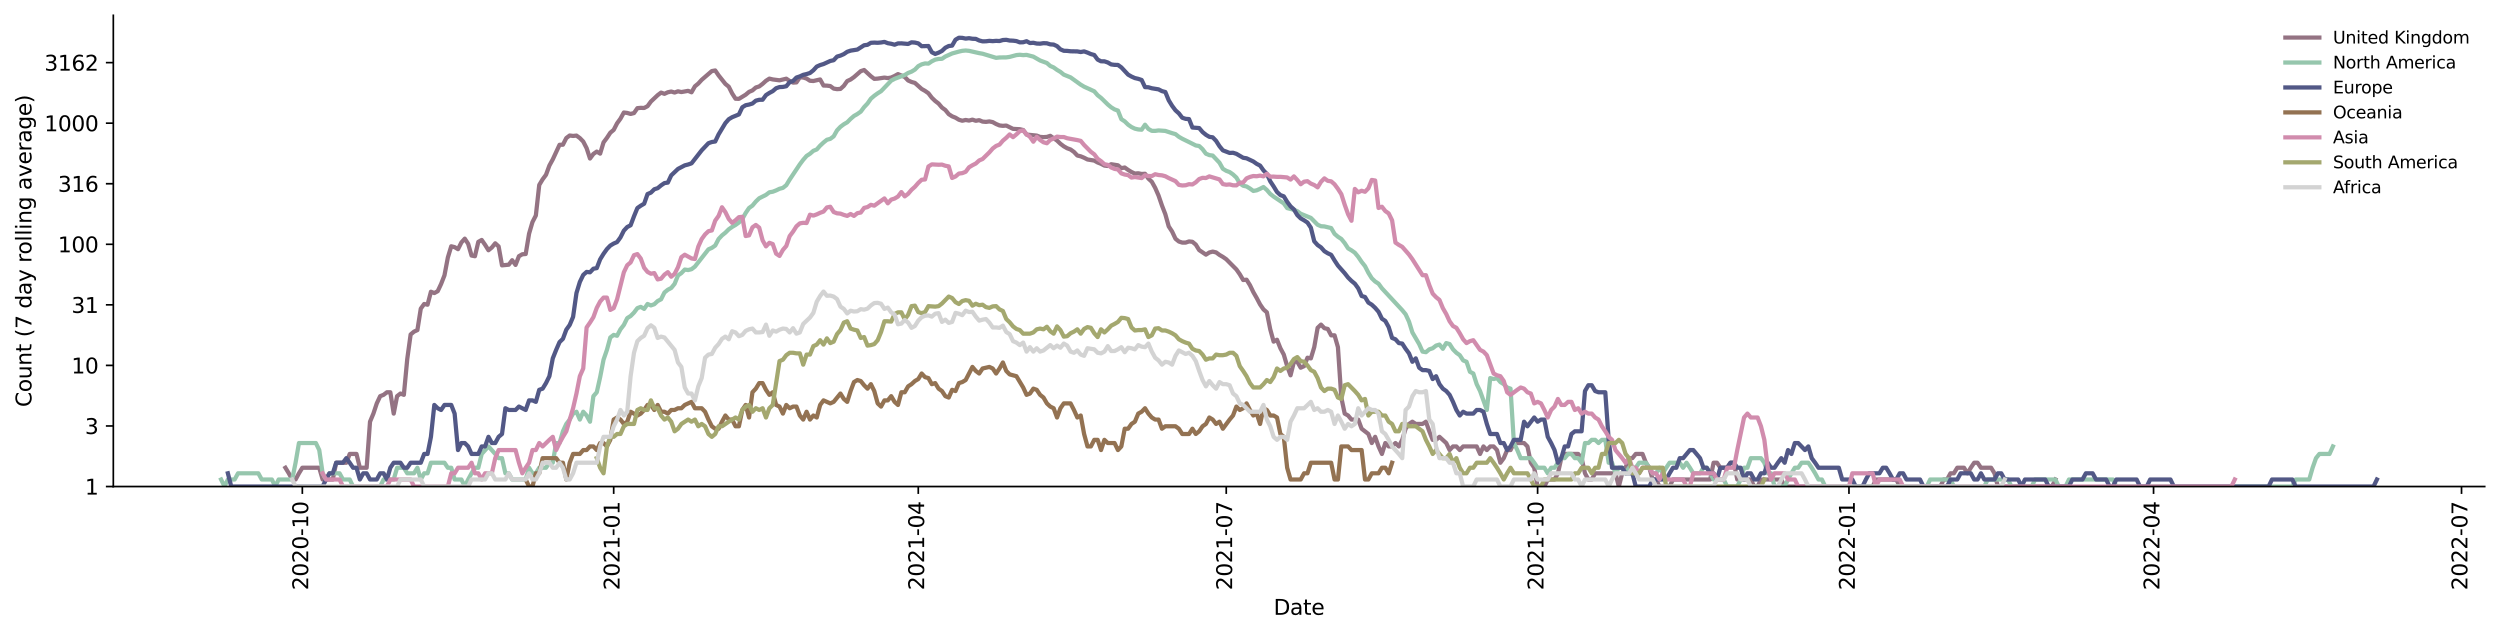 <?xml version="1.0" encoding="utf-8" standalone="no"?>
<!DOCTYPE svg PUBLIC "-//W3C//DTD SVG 1.1//EN"
  "http://www.w3.org/Graphics/SVG/1.1/DTD/svg11.dtd">
<svg xmlns:xlink="http://www.w3.org/1999/xlink" width="1176.528pt" height="298.621pt" viewBox="0 0 1176.528 298.621" xmlns="http://www.w3.org/2000/svg" version="1.1">
 <defs>
  <style type="text/css">*{stroke-linejoin: round; stroke-linecap: butt}</style>
 </defs>
 <g id="figure_1">
  <g id="patch_1">
   <path d="M 0 298.621 
L 1176.528 298.621 
L 1176.528 0 
L 0 0 
z
" style="fill: #ffffff"/>
  </g>
  <g id="axes_1">
   <g id="patch_2">
    <path d="M 53.328 228.96 
L 1169.328 228.96 
L 1169.328 7.2 
L 53.328 7.2 
z
" style="fill: #ffffff"/>
   </g>
   <g id="matplotlib.axis_1">
    <g id="xtick_1">
     <g id="line2d_1">
      <defs>
       <path id="mf6936cdf9d" d="M 0 0 
L 0 3.5 
" style="stroke: #000000; stroke-width: 0.8"/>
      </defs>
      <g>
       <use xlink:href="#mf6936cdf9d" x="142.28" y="228.96" style="stroke: #000000; stroke-width: 0.8"/>
      </g>
     </g>
     <g id="text_1">
      <!-- 2020-10 -->
      <g transform="translate(145.039 277.743)rotate(-90)scale(0.1 -0.1)">
       <defs>
        <path id="DejaVuSans-32" d="M 1228 531 
L 3431 531 
L 3431 0 
L 469 0 
L 469 531 
Q 828 903 1448 1529 
Q 2069 2156 2228 2338 
Q 2531 2678 2651 2914 
Q 2772 3150 2772 3378 
Q 2772 3750 2511 3984 
Q 2250 4219 1831 4219 
Q 1534 4219 1204 4116 
Q 875 4013 500 3803 
L 500 4441 
Q 881 4594 1212 4672 
Q 1544 4750 1819 4750 
Q 2544 4750 2975 4387 
Q 3406 4025 3406 3419 
Q 3406 3131 3298 2873 
Q 3191 2616 2906 2266 
Q 2828 2175 2409 1742 
Q 1991 1309 1228 531 
z
" transform="scale(0.016)"/>
        <path id="DejaVuSans-30" d="M 2034 4250 
Q 1547 4250 1301 3770 
Q 1056 3291 1056 2328 
Q 1056 1369 1301 889 
Q 1547 409 2034 409 
Q 2525 409 2770 889 
Q 3016 1369 3016 2328 
Q 3016 3291 2770 3770 
Q 2525 4250 2034 4250 
z
M 2034 4750 
Q 2819 4750 3233 4129 
Q 3647 3509 3647 2328 
Q 3647 1150 3233 529 
Q 2819 -91 2034 -91 
Q 1250 -91 836 529 
Q 422 1150 422 2328 
Q 422 3509 836 4129 
Q 1250 4750 2034 4750 
z
" transform="scale(0.016)"/>
        <path id="DejaVuSans-2d" d="M 313 2009 
L 1997 2009 
L 1997 1497 
L 313 1497 
L 313 2009 
z
" transform="scale(0.016)"/>
        <path id="DejaVuSans-31" d="M 794 531 
L 1825 531 
L 1825 4091 
L 703 3866 
L 703 4441 
L 1819 4666 
L 2450 4666 
L 2450 531 
L 3481 531 
L 3481 0 
L 794 0 
L 794 531 
z
" transform="scale(0.016)"/>
       </defs>
       <use xlink:href="#DejaVuSans-32"/>
       <use xlink:href="#DejaVuSans-30" x="63.623"/>
       <use xlink:href="#DejaVuSans-32" x="127.246"/>
       <use xlink:href="#DejaVuSans-30" x="190.869"/>
       <use xlink:href="#DejaVuSans-2d" x="254.492"/>
       <use xlink:href="#DejaVuSans-31" x="290.576"/>
       <use xlink:href="#DejaVuSans-30" x="354.199"/>
      </g>
     </g>
    </g>
    <g id="xtick_2">
     <g id="line2d_2">
      <g>
       <use xlink:href="#mf6936cdf9d" x="288.808" y="228.96" style="stroke: #000000; stroke-width: 0.8"/>
      </g>
     </g>
     <g id="text_2">
      <!-- 2021-01 -->
      <g transform="translate(291.567 277.743)rotate(-90)scale(0.1 -0.1)">
       <use xlink:href="#DejaVuSans-32"/>
       <use xlink:href="#DejaVuSans-30" x="63.623"/>
       <use xlink:href="#DejaVuSans-32" x="127.246"/>
       <use xlink:href="#DejaVuSans-31" x="190.869"/>
       <use xlink:href="#DejaVuSans-2d" x="254.492"/>
       <use xlink:href="#DejaVuSans-30" x="290.576"/>
       <use xlink:href="#DejaVuSans-31" x="354.199"/>
      </g>
     </g>
    </g>
    <g id="xtick_3">
     <g id="line2d_3">
      <g>
       <use xlink:href="#mf6936cdf9d" x="432.15" y="228.96" style="stroke: #000000; stroke-width: 0.8"/>
      </g>
     </g>
     <g id="text_3">
      <!-- 2021-04 -->
      <g transform="translate(434.91 277.743)rotate(-90)scale(0.1 -0.1)">
       <defs>
        <path id="DejaVuSans-34" d="M 2419 4116 
L 825 1625 
L 2419 1625 
L 2419 4116 
z
M 2253 4666 
L 3047 4666 
L 3047 1625 
L 3713 1625 
L 3713 1100 
L 3047 1100 
L 3047 0 
L 2419 0 
L 2419 1100 
L 313 1100 
L 313 1709 
L 2253 4666 
z
" transform="scale(0.016)"/>
       </defs>
       <use xlink:href="#DejaVuSans-32"/>
       <use xlink:href="#DejaVuSans-30" x="63.623"/>
       <use xlink:href="#DejaVuSans-32" x="127.246"/>
       <use xlink:href="#DejaVuSans-31" x="190.869"/>
       <use xlink:href="#DejaVuSans-2d" x="254.492"/>
       <use xlink:href="#DejaVuSans-30" x="290.576"/>
       <use xlink:href="#DejaVuSans-34" x="354.199"/>
      </g>
     </g>
    </g>
    <g id="xtick_4">
     <g id="line2d_4">
      <g>
       <use xlink:href="#mf6936cdf9d" x="577.085" y="228.96" style="stroke: #000000; stroke-width: 0.8"/>
      </g>
     </g>
     <g id="text_4">
      <!-- 2021-07 -->
      <g transform="translate(579.845 277.743)rotate(-90)scale(0.1 -0.1)">
       <defs>
        <path id="DejaVuSans-37" d="M 525 4666 
L 3525 4666 
L 3525 4397 
L 1831 0 
L 1172 0 
L 2766 4134 
L 525 4134 
L 525 4666 
z
" transform="scale(0.016)"/>
       </defs>
       <use xlink:href="#DejaVuSans-32"/>
       <use xlink:href="#DejaVuSans-30" x="63.623"/>
       <use xlink:href="#DejaVuSans-32" x="127.246"/>
       <use xlink:href="#DejaVuSans-31" x="190.869"/>
       <use xlink:href="#DejaVuSans-2d" x="254.492"/>
       <use xlink:href="#DejaVuSans-30" x="290.576"/>
       <use xlink:href="#DejaVuSans-37" x="354.199"/>
      </g>
     </g>
    </g>
    <g id="xtick_5">
     <g id="line2d_5">
      <g>
       <use xlink:href="#mf6936cdf9d" x="723.613" y="228.96" style="stroke: #000000; stroke-width: 0.8"/>
      </g>
     </g>
     <g id="text_5">
      <!-- 2021-10 -->
      <g transform="translate(726.372 277.743)rotate(-90)scale(0.1 -0.1)">
       <use xlink:href="#DejaVuSans-32"/>
       <use xlink:href="#DejaVuSans-30" x="63.623"/>
       <use xlink:href="#DejaVuSans-32" x="127.246"/>
       <use xlink:href="#DejaVuSans-31" x="190.869"/>
       <use xlink:href="#DejaVuSans-2d" x="254.492"/>
       <use xlink:href="#DejaVuSans-31" x="290.576"/>
       <use xlink:href="#DejaVuSans-30" x="354.199"/>
      </g>
     </g>
    </g>
    <g id="xtick_6">
     <g id="line2d_6">
      <g>
       <use xlink:href="#mf6936cdf9d" x="870.141" y="228.96" style="stroke: #000000; stroke-width: 0.8"/>
      </g>
     </g>
     <g id="text_6">
      <!-- 2022-01 -->
      <g transform="translate(872.9 277.743)rotate(-90)scale(0.1 -0.1)">
       <use xlink:href="#DejaVuSans-32"/>
       <use xlink:href="#DejaVuSans-30" x="63.623"/>
       <use xlink:href="#DejaVuSans-32" x="127.246"/>
       <use xlink:href="#DejaVuSans-32" x="190.869"/>
       <use xlink:href="#DejaVuSans-2d" x="254.492"/>
       <use xlink:href="#DejaVuSans-30" x="290.576"/>
       <use xlink:href="#DejaVuSans-31" x="354.199"/>
      </g>
     </g>
    </g>
    <g id="xtick_7">
     <g id="line2d_7">
      <g>
       <use xlink:href="#mf6936cdf9d" x="1013.483" y="228.96" style="stroke: #000000; stroke-width: 0.8"/>
      </g>
     </g>
     <g id="text_7">
      <!-- 2022-04 -->
      <g transform="translate(1016.242 277.743)rotate(-90)scale(0.1 -0.1)">
       <use xlink:href="#DejaVuSans-32"/>
       <use xlink:href="#DejaVuSans-30" x="63.623"/>
       <use xlink:href="#DejaVuSans-32" x="127.246"/>
       <use xlink:href="#DejaVuSans-32" x="190.869"/>
       <use xlink:href="#DejaVuSans-2d" x="254.492"/>
       <use xlink:href="#DejaVuSans-30" x="290.576"/>
       <use xlink:href="#DejaVuSans-34" x="354.199"/>
      </g>
     </g>
    </g>
    <g id="xtick_8">
     <g id="line2d_8">
      <g>
       <use xlink:href="#mf6936cdf9d" x="1158.418" y="228.96" style="stroke: #000000; stroke-width: 0.8"/>
      </g>
     </g>
     <g id="text_8">
      <!-- 2022-07 -->
      <g transform="translate(1161.178 277.743)rotate(-90)scale(0.1 -0.1)">
       <use xlink:href="#DejaVuSans-32"/>
       <use xlink:href="#DejaVuSans-30" x="63.623"/>
       <use xlink:href="#DejaVuSans-32" x="127.246"/>
       <use xlink:href="#DejaVuSans-32" x="190.869"/>
       <use xlink:href="#DejaVuSans-2d" x="254.492"/>
       <use xlink:href="#DejaVuSans-30" x="290.576"/>
       <use xlink:href="#DejaVuSans-37" x="354.199"/>
      </g>
     </g>
    </g>
    <g id="text_9">
     <!-- Date -->
     <g transform="translate(599.377 289.341)scale(0.1 -0.1)">
      <defs>
       <path id="DejaVuSans-44" d="M 1259 4147 
L 1259 519 
L 2022 519 
Q 2988 519 3436 956 
Q 3884 1394 3884 2338 
Q 3884 3275 3436 3711 
Q 2988 4147 2022 4147 
L 1259 4147 
z
M 628 4666 
L 1925 4666 
Q 3281 4666 3915 4102 
Q 4550 3538 4550 2338 
Q 4550 1131 3912 565 
Q 3275 0 1925 0 
L 628 0 
L 628 4666 
z
" transform="scale(0.016)"/>
       <path id="DejaVuSans-61" d="M 2194 1759 
Q 1497 1759 1228 1600 
Q 959 1441 959 1056 
Q 959 750 1161 570 
Q 1363 391 1709 391 
Q 2188 391 2477 730 
Q 2766 1069 2766 1631 
L 2766 1759 
L 2194 1759 
z
M 3341 1997 
L 3341 0 
L 2766 0 
L 2766 531 
Q 2569 213 2275 61 
Q 1981 -91 1556 -91 
Q 1019 -91 701 211 
Q 384 513 384 1019 
Q 384 1609 779 1909 
Q 1175 2209 1959 2209 
L 2766 2209 
L 2766 2266 
Q 2766 2663 2505 2880 
Q 2244 3097 1772 3097 
Q 1472 3097 1187 3025 
Q 903 2953 641 2809 
L 641 3341 
Q 956 3463 1253 3523 
Q 1550 3584 1831 3584 
Q 2591 3584 2966 3190 
Q 3341 2797 3341 1997 
z
" transform="scale(0.016)"/>
       <path id="DejaVuSans-74" d="M 1172 4494 
L 1172 3500 
L 2356 3500 
L 2356 3053 
L 1172 3053 
L 1172 1153 
Q 1172 725 1289 603 
Q 1406 481 1766 481 
L 2356 481 
L 2356 0 
L 1766 0 
Q 1100 0 847 248 
Q 594 497 594 1153 
L 594 3053 
L 172 3053 
L 172 3500 
L 594 3500 
L 594 4494 
L 1172 4494 
z
" transform="scale(0.016)"/>
       <path id="DejaVuSans-65" d="M 3597 1894 
L 3597 1613 
L 953 1613 
Q 991 1019 1311 708 
Q 1631 397 2203 397 
Q 2534 397 2845 478 
Q 3156 559 3463 722 
L 3463 178 
Q 3153 47 2828 -22 
Q 2503 -91 2169 -91 
Q 1331 -91 842 396 
Q 353 884 353 1716 
Q 353 2575 817 3079 
Q 1281 3584 2069 3584 
Q 2775 3584 3186 3129 
Q 3597 2675 3597 1894 
z
M 3022 2063 
Q 3016 2534 2758 2815 
Q 2500 3097 2075 3097 
Q 1594 3097 1305 2825 
Q 1016 2553 972 2059 
L 3022 2063 
z
" transform="scale(0.016)"/>
      </defs>
      <use xlink:href="#DejaVuSans-44"/>
      <use xlink:href="#DejaVuSans-61" x="77.002"/>
      <use xlink:href="#DejaVuSans-74" x="138.281"/>
      <use xlink:href="#DejaVuSans-65" x="177.49"/>
     </g>
    </g>
   </g>
   <g id="matplotlib.axis_2">
    <g id="ytick_1">
     <g id="line2d_9">
      <defs>
       <path id="m4e1f6a35bb" d="M 0 0 
L -3.5 0 
" style="stroke: #000000; stroke-width: 0.8"/>
      </defs>
      <g>
       <use xlink:href="#m4e1f6a35bb" x="53.328" y="228.96" style="stroke: #000000; stroke-width: 0.8"/>
      </g>
     </g>
     <g id="text_10">
      <!-- 1 -->
      <g transform="translate(39.966 232.759)scale(0.1 -0.1)">
       <use xlink:href="#DejaVuSans-31"/>
      </g>
     </g>
    </g>
    <g id="ytick_2">
     <g id="line2d_10">
      <g>
       <use xlink:href="#m4e1f6a35bb" x="53.328" y="200.461" style="stroke: #000000; stroke-width: 0.8"/>
      </g>
     </g>
     <g id="text_11">
      <!-- 3 -->
      <g transform="translate(39.966 204.261)scale(0.1 -0.1)">
       <defs>
        <path id="DejaVuSans-33" d="M 2597 2516 
Q 3050 2419 3304 2112 
Q 3559 1806 3559 1356 
Q 3559 666 3084 287 
Q 2609 -91 1734 -91 
Q 1441 -91 1130 -33 
Q 819 25 488 141 
L 488 750 
Q 750 597 1062 519 
Q 1375 441 1716 441 
Q 2309 441 2620 675 
Q 2931 909 2931 1356 
Q 2931 1769 2642 2001 
Q 2353 2234 1838 2234 
L 1294 2234 
L 1294 2753 
L 1863 2753 
Q 2328 2753 2575 2939 
Q 2822 3125 2822 3475 
Q 2822 3834 2567 4026 
Q 2313 4219 1838 4219 
Q 1578 4219 1281 4162 
Q 984 4106 628 3988 
L 628 4550 
Q 988 4650 1302 4700 
Q 1616 4750 1894 4750 
Q 2613 4750 3031 4423 
Q 3450 4097 3450 3541 
Q 3450 3153 3228 2886 
Q 3006 2619 2597 2516 
z
" transform="scale(0.016)"/>
       </defs>
       <use xlink:href="#DejaVuSans-33"/>
      </g>
     </g>
    </g>
    <g id="ytick_3">
     <g id="line2d_11">
      <g>
       <use xlink:href="#m4e1f6a35bb" x="53.328" y="171.963" style="stroke: #000000; stroke-width: 0.8"/>
      </g>
     </g>
     <g id="text_12">
      <!-- 10 -->
      <g transform="translate(33.603 175.762)scale(0.1 -0.1)">
       <use xlink:href="#DejaVuSans-31"/>
       <use xlink:href="#DejaVuSans-30" x="63.623"/>
      </g>
     </g>
    </g>
    <g id="ytick_4">
     <g id="line2d_12">
      <g>
       <use xlink:href="#m4e1f6a35bb" x="53.328" y="143.464" style="stroke: #000000; stroke-width: 0.8"/>
      </g>
     </g>
     <g id="text_13">
      <!-- 31 -->
      <g transform="translate(33.603 147.263)scale(0.1 -0.1)">
       <use xlink:href="#DejaVuSans-33"/>
       <use xlink:href="#DejaVuSans-31" x="63.623"/>
      </g>
     </g>
    </g>
    <g id="ytick_5">
     <g id="line2d_13">
      <g>
       <use xlink:href="#m4e1f6a35bb" x="53.328" y="114.966" style="stroke: #000000; stroke-width: 0.8"/>
      </g>
     </g>
     <g id="text_14">
      <!-- 100 -->
      <g transform="translate(27.241 118.765)scale(0.1 -0.1)">
       <use xlink:href="#DejaVuSans-31"/>
       <use xlink:href="#DejaVuSans-30" x="63.623"/>
       <use xlink:href="#DejaVuSans-30" x="127.246"/>
      </g>
     </g>
    </g>
    <g id="ytick_6">
     <g id="line2d_14">
      <g>
       <use xlink:href="#m4e1f6a35bb" x="53.328" y="86.467" style="stroke: #000000; stroke-width: 0.8"/>
      </g>
     </g>
     <g id="text_15">
      <!-- 316 -->
      <g transform="translate(27.241 90.266)scale(0.1 -0.1)">
       <defs>
        <path id="DejaVuSans-36" d="M 2113 2584 
Q 1688 2584 1439 2293 
Q 1191 2003 1191 1497 
Q 1191 994 1439 701 
Q 1688 409 2113 409 
Q 2538 409 2786 701 
Q 3034 994 3034 1497 
Q 3034 2003 2786 2293 
Q 2538 2584 2113 2584 
z
M 3366 4563 
L 3366 3988 
Q 3128 4100 2886 4159 
Q 2644 4219 2406 4219 
Q 1781 4219 1451 3797 
Q 1122 3375 1075 2522 
Q 1259 2794 1537 2939 
Q 1816 3084 2150 3084 
Q 2853 3084 3261 2657 
Q 3669 2231 3669 1497 
Q 3669 778 3244 343 
Q 2819 -91 2113 -91 
Q 1303 -91 875 529 
Q 447 1150 447 2328 
Q 447 3434 972 4092 
Q 1497 4750 2381 4750 
Q 2619 4750 2861 4703 
Q 3103 4656 3366 4563 
z
" transform="scale(0.016)"/>
       </defs>
       <use xlink:href="#DejaVuSans-33"/>
       <use xlink:href="#DejaVuSans-31" x="63.623"/>
       <use xlink:href="#DejaVuSans-36" x="127.246"/>
      </g>
     </g>
    </g>
    <g id="ytick_7">
     <g id="line2d_15">
      <g>
       <use xlink:href="#m4e1f6a35bb" x="53.328" y="57.969" style="stroke: #000000; stroke-width: 0.8"/>
      </g>
     </g>
     <g id="text_16">
      <!-- 1000 -->
      <g transform="translate(20.878 61.768)scale(0.1 -0.1)">
       <use xlink:href="#DejaVuSans-31"/>
       <use xlink:href="#DejaVuSans-30" x="63.623"/>
       <use xlink:href="#DejaVuSans-30" x="127.246"/>
       <use xlink:href="#DejaVuSans-30" x="190.869"/>
      </g>
     </g>
    </g>
    <g id="ytick_8">
     <g id="line2d_16">
      <g>
       <use xlink:href="#m4e1f6a35bb" x="53.328" y="29.47" style="stroke: #000000; stroke-width: 0.8"/>
      </g>
     </g>
     <g id="text_17">
      <!-- 3162 -->
      <g transform="translate(20.878 33.269)scale(0.1 -0.1)">
       <use xlink:href="#DejaVuSans-33"/>
       <use xlink:href="#DejaVuSans-31" x="63.623"/>
       <use xlink:href="#DejaVuSans-36" x="127.246"/>
       <use xlink:href="#DejaVuSans-32" x="190.869"/>
      </g>
     </g>
    </g>
    <g id="text_18">
     <!-- Count (7 day rolling average) -->
     <g transform="translate(14.798 191.548)rotate(-90)scale(0.1 -0.1)">
      <defs>
       <path id="DejaVuSans-43" d="M 4122 4306 
L 4122 3641 
Q 3803 3938 3442 4084 
Q 3081 4231 2675 4231 
Q 1875 4231 1450 3742 
Q 1025 3253 1025 2328 
Q 1025 1406 1450 917 
Q 1875 428 2675 428 
Q 3081 428 3442 575 
Q 3803 722 4122 1019 
L 4122 359 
Q 3791 134 3420 21 
Q 3050 -91 2638 -91 
Q 1578 -91 968 557 
Q 359 1206 359 2328 
Q 359 3453 968 4101 
Q 1578 4750 2638 4750 
Q 3056 4750 3426 4639 
Q 3797 4528 4122 4306 
z
" transform="scale(0.016)"/>
       <path id="DejaVuSans-6f" d="M 1959 3097 
Q 1497 3097 1228 2736 
Q 959 2375 959 1747 
Q 959 1119 1226 758 
Q 1494 397 1959 397 
Q 2419 397 2687 759 
Q 2956 1122 2956 1747 
Q 2956 2369 2687 2733 
Q 2419 3097 1959 3097 
z
M 1959 3584 
Q 2709 3584 3137 3096 
Q 3566 2609 3566 1747 
Q 3566 888 3137 398 
Q 2709 -91 1959 -91 
Q 1206 -91 779 398 
Q 353 888 353 1747 
Q 353 2609 779 3096 
Q 1206 3584 1959 3584 
z
" transform="scale(0.016)"/>
       <path id="DejaVuSans-75" d="M 544 1381 
L 544 3500 
L 1119 3500 
L 1119 1403 
Q 1119 906 1312 657 
Q 1506 409 1894 409 
Q 2359 409 2629 706 
Q 2900 1003 2900 1516 
L 2900 3500 
L 3475 3500 
L 3475 0 
L 2900 0 
L 2900 538 
Q 2691 219 2414 64 
Q 2138 -91 1772 -91 
Q 1169 -91 856 284 
Q 544 659 544 1381 
z
M 1991 3584 
L 1991 3584 
z
" transform="scale(0.016)"/>
       <path id="DejaVuSans-6e" d="M 3513 2113 
L 3513 0 
L 2938 0 
L 2938 2094 
Q 2938 2591 2744 2837 
Q 2550 3084 2163 3084 
Q 1697 3084 1428 2787 
Q 1159 2491 1159 1978 
L 1159 0 
L 581 0 
L 581 3500 
L 1159 3500 
L 1159 2956 
Q 1366 3272 1645 3428 
Q 1925 3584 2291 3584 
Q 2894 3584 3203 3211 
Q 3513 2838 3513 2113 
z
" transform="scale(0.016)"/>
       <path id="DejaVuSans-20" transform="scale(0.016)"/>
       <path id="DejaVuSans-28" d="M 1984 4856 
Q 1566 4138 1362 3434 
Q 1159 2731 1159 2009 
Q 1159 1288 1364 580 
Q 1569 -128 1984 -844 
L 1484 -844 
Q 1016 -109 783 600 
Q 550 1309 550 2009 
Q 550 2706 781 3412 
Q 1013 4119 1484 4856 
L 1984 4856 
z
" transform="scale(0.016)"/>
       <path id="DejaVuSans-64" d="M 2906 2969 
L 2906 4863 
L 3481 4863 
L 3481 0 
L 2906 0 
L 2906 525 
Q 2725 213 2448 61 
Q 2172 -91 1784 -91 
Q 1150 -91 751 415 
Q 353 922 353 1747 
Q 353 2572 751 3078 
Q 1150 3584 1784 3584 
Q 2172 3584 2448 3432 
Q 2725 3281 2906 2969 
z
M 947 1747 
Q 947 1113 1208 752 
Q 1469 391 1925 391 
Q 2381 391 2643 752 
Q 2906 1113 2906 1747 
Q 2906 2381 2643 2742 
Q 2381 3103 1925 3103 
Q 1469 3103 1208 2742 
Q 947 2381 947 1747 
z
" transform="scale(0.016)"/>
       <path id="DejaVuSans-79" d="M 2059 -325 
Q 1816 -950 1584 -1140 
Q 1353 -1331 966 -1331 
L 506 -1331 
L 506 -850 
L 844 -850 
Q 1081 -850 1212 -737 
Q 1344 -625 1503 -206 
L 1606 56 
L 191 3500 
L 800 3500 
L 1894 763 
L 2988 3500 
L 3597 3500 
L 2059 -325 
z
" transform="scale(0.016)"/>
       <path id="DejaVuSans-72" d="M 2631 2963 
Q 2534 3019 2420 3045 
Q 2306 3072 2169 3072 
Q 1681 3072 1420 2755 
Q 1159 2438 1159 1844 
L 1159 0 
L 581 0 
L 581 3500 
L 1159 3500 
L 1159 2956 
Q 1341 3275 1631 3429 
Q 1922 3584 2338 3584 
Q 2397 3584 2469 3576 
Q 2541 3569 2628 3553 
L 2631 2963 
z
" transform="scale(0.016)"/>
       <path id="DejaVuSans-6c" d="M 603 4863 
L 1178 4863 
L 1178 0 
L 603 0 
L 603 4863 
z
" transform="scale(0.016)"/>
       <path id="DejaVuSans-69" d="M 603 3500 
L 1178 3500 
L 1178 0 
L 603 0 
L 603 3500 
z
M 603 4863 
L 1178 4863 
L 1178 4134 
L 603 4134 
L 603 4863 
z
" transform="scale(0.016)"/>
       <path id="DejaVuSans-67" d="M 2906 1791 
Q 2906 2416 2648 2759 
Q 2391 3103 1925 3103 
Q 1463 3103 1205 2759 
Q 947 2416 947 1791 
Q 947 1169 1205 825 
Q 1463 481 1925 481 
Q 2391 481 2648 825 
Q 2906 1169 2906 1791 
z
M 3481 434 
Q 3481 -459 3084 -895 
Q 2688 -1331 1869 -1331 
Q 1566 -1331 1297 -1286 
Q 1028 -1241 775 -1147 
L 775 -588 
Q 1028 -725 1275 -790 
Q 1522 -856 1778 -856 
Q 2344 -856 2625 -561 
Q 2906 -266 2906 331 
L 2906 616 
Q 2728 306 2450 153 
Q 2172 0 1784 0 
Q 1141 0 747 490 
Q 353 981 353 1791 
Q 353 2603 747 3093 
Q 1141 3584 1784 3584 
Q 2172 3584 2450 3431 
Q 2728 3278 2906 2969 
L 2906 3500 
L 3481 3500 
L 3481 434 
z
" transform="scale(0.016)"/>
       <path id="DejaVuSans-76" d="M 191 3500 
L 800 3500 
L 1894 563 
L 2988 3500 
L 3597 3500 
L 2284 0 
L 1503 0 
L 191 3500 
z
" transform="scale(0.016)"/>
       <path id="DejaVuSans-29" d="M 513 4856 
L 1013 4856 
Q 1481 4119 1714 3412 
Q 1947 2706 1947 2009 
Q 1947 1309 1714 600 
Q 1481 -109 1013 -844 
L 513 -844 
Q 928 -128 1133 580 
Q 1338 1288 1338 2009 
Q 1338 2731 1133 3434 
Q 928 4138 513 4856 
z
" transform="scale(0.016)"/>
      </defs>
      <use xlink:href="#DejaVuSans-43"/>
      <use xlink:href="#DejaVuSans-6f" x="69.824"/>
      <use xlink:href="#DejaVuSans-75" x="131.006"/>
      <use xlink:href="#DejaVuSans-6e" x="194.385"/>
      <use xlink:href="#DejaVuSans-74" x="257.764"/>
      <use xlink:href="#DejaVuSans-20" x="296.973"/>
      <use xlink:href="#DejaVuSans-28" x="328.76"/>
      <use xlink:href="#DejaVuSans-37" x="367.773"/>
      <use xlink:href="#DejaVuSans-20" x="431.396"/>
      <use xlink:href="#DejaVuSans-64" x="463.184"/>
      <use xlink:href="#DejaVuSans-61" x="526.66"/>
      <use xlink:href="#DejaVuSans-79" x="587.939"/>
      <use xlink:href="#DejaVuSans-20" x="647.119"/>
      <use xlink:href="#DejaVuSans-72" x="678.906"/>
      <use xlink:href="#DejaVuSans-6f" x="717.77"/>
      <use xlink:href="#DejaVuSans-6c" x="778.951"/>
      <use xlink:href="#DejaVuSans-6c" x="806.734"/>
      <use xlink:href="#DejaVuSans-69" x="834.518"/>
      <use xlink:href="#DejaVuSans-6e" x="862.301"/>
      <use xlink:href="#DejaVuSans-67" x="925.68"/>
      <use xlink:href="#DejaVuSans-20" x="989.156"/>
      <use xlink:href="#DejaVuSans-61" x="1020.943"/>
      <use xlink:href="#DejaVuSans-76" x="1082.223"/>
      <use xlink:href="#DejaVuSans-65" x="1141.402"/>
      <use xlink:href="#DejaVuSans-72" x="1202.926"/>
      <use xlink:href="#DejaVuSans-61" x="1244.039"/>
      <use xlink:href="#DejaVuSans-67" x="1305.318"/>
      <use xlink:href="#DejaVuSans-65" x="1368.795"/>
      <use xlink:href="#DejaVuSans-29" x="1430.318"/>
     </g>
    </g>
   </g>
   <g id="line2d_17">
    <path d="M 134.317 220.131 
L 135.909 222.739 
L 137.502 225.655 
L 139.095 225.655 
L 140.687 222.739 
L 142.28 220.131 
L 150.243 220.131 
L 151.836 225.655 
L 156.614 225.655 
L 158.207 217.772 
L 162.985 217.772 
L 164.578 213.637 
L 167.763 213.637 
L 169.356 220.131 
L 172.541 220.131 
L 174.134 198.46 
L 175.727 194.644 
L 177.319 189.838 
L 178.912 186.442 
L 180.505 185.815 
L 182.097 184.608 
L 183.69 184.608 
L 185.283 194.644 
L 186.875 186.442 
L 188.468 185.204 
L 190.061 185.815 
L 191.654 168.969 
L 193.246 157.413 
L 194.839 156.075 
L 196.432 155.341 
L 198.024 145.244 
L 199.617 143.06 
L 201.21 143.393 
L 202.802 137.296 
L 204.395 137.914 
L 205.988 137.036 
L 207.58 133.655 
L 209.173 129.572 
L 210.766 121.161 
L 212.359 115.903 
L 213.951 116.31 
L 215.544 117.261 
L 217.137 114.097 
L 218.729 112.319 
L 220.322 114.754 
L 221.915 120.269 
L 223.507 120.578 
L 225.1 113.825 
L 226.693 112.93 
L 228.285 115.214 
L 229.878 117.771 
L 231.471 116.46 
L 233.064 114.51 
L 234.656 115.976 
L 236.249 124.879 
L 239.434 124.564 
L 241.027 122.467 
L 242.62 124.669 
L 244.212 120.578 
L 245.805 119.663 
L 247.398 119.535 
L 248.99 109.957 
L 250.583 104.508 
L 252.176 101.418 
L 253.769 87.051 
L 255.361 84.404 
L 256.954 82.257 
L 258.547 77.916 
L 260.139 75.013 
L 263.325 68.147 
L 264.917 68.099 
L 266.51 64.963 
L 268.103 63.772 
L 269.695 63.974 
L 271.288 63.812 
L 272.881 64.977 
L 274.474 66.616 
L 276.066 69.722 
L 277.659 74.595 
L 279.252 72.454 
L 280.844 71.343 
L 282.437 72.29 
L 284.03 67.011 
L 285.622 64.883 
L 287.215 62.462 
L 288.808 61.125 
L 290.4 58.043 
L 291.993 55.852 
L 293.586 52.957 
L 295.179 53.154 
L 296.771 53.621 
L 298.364 53.209 
L 299.957 50.904 
L 301.549 50.756 
L 303.142 50.816 
L 304.735 49.97 
L 306.327 47.784 
L 309.513 44.78 
L 311.105 43.58 
L 312.698 44.154 
L 314.291 43.419 
L 315.884 43.079 
L 317.476 43.547 
L 319.069 42.967 
L 320.662 43.325 
L 323.847 42.752 
L 325.44 43.429 
L 327.032 40.631 
L 328.625 39.317 
L 330.218 37.575 
L 334.996 33.445 
L 336.589 33.16 
L 338.181 35.479 
L 341.367 39.489 
L 342.959 40.798 
L 344.552 43.969 
L 346.145 46.456 
L 347.737 46.523 
L 350.923 44.571 
L 352.516 43.233 
L 354.108 42.554 
L 355.701 41.176 
L 357.294 40.68 
L 358.886 39.467 
L 360.479 38.023 
L 362.072 37 
L 363.664 37.386 
L 366.85 37.798 
L 370.035 37.035 
L 371.628 38.111 
L 373.221 38.878 
L 374.813 38.775 
L 376.406 36.408 
L 377.999 36.465 
L 379.591 36.983 
L 381.184 38.009 
L 382.777 38.118 
L 385.962 37.397 
L 387.555 40.25 
L 389.147 40.305 
L 390.74 40.498 
L 392.333 41.687 
L 393.926 41.95 
L 395.518 41.847 
L 397.111 40.407 
L 398.704 38.151 
L 400.296 37.422 
L 401.889 36.286 
L 405.074 33.491 
L 406.667 32.943 
L 409.852 35.89 
L 411.445 37.105 
L 413.038 36.997 
L 416.223 36.521 
L 417.816 36.756 
L 419.409 36.491 
L 421.001 35.767 
L 422.594 34.869 
L 425.779 36.209 
L 427.372 37.867 
L 428.965 38.571 
L 430.557 39.017 
L 433.743 41.871 
L 435.336 42.771 
L 436.928 43.889 
L 438.521 45.988 
L 440.114 47.518 
L 441.706 48.739 
L 443.299 50.619 
L 444.892 51.772 
L 446.484 53.716 
L 448.077 54.747 
L 449.67 55.385 
L 451.262 56.347 
L 452.855 56.822 
L 454.448 56.463 
L 456.041 56.741 
L 457.633 56.31 
L 459.226 56.842 
L 460.819 56.553 
L 462.411 57.227 
L 464.004 57.364 
L 465.597 57.148 
L 467.189 57.471 
L 468.782 58.361 
L 470.375 59.031 
L 471.967 59.223 
L 473.56 59.093 
L 476.746 60.643 
L 479.931 60.813 
L 481.524 61.193 
L 483.116 63.329 
L 487.894 63.812 
L 489.487 64.438 
L 491.08 64.53 
L 492.672 64.438 
L 494.265 63.925 
L 497.451 66.149 
L 499.043 67.656 
L 500.636 68.867 
L 502.229 69.773 
L 503.821 70.355 
L 505.414 71.495 
L 507.007 73.195 
L 508.599 73.571 
L 510.192 74.237 
L 511.785 75.056 
L 514.97 75.569 
L 516.563 76.471 
L 518.156 77.091 
L 519.748 77.924 
L 521.341 78.115 
L 522.934 77.291 
L 526.119 77.79 
L 527.712 79.158 
L 529.304 78.835 
L 530.897 79.97 
L 532.49 80.943 
L 534.083 81.688 
L 535.675 81.55 
L 537.268 81.873 
L 538.861 81.78 
L 540.453 84.057 
L 542.046 85.53 
L 543.639 88.404 
L 545.231 92.045 
L 546.824 96.701 
L 548.417 100.812 
L 550.009 106.536 
L 551.602 108.966 
L 553.195 112.351 
L 554.788 113.657 
L 556.38 114.165 
L 557.973 114.165 
L 559.566 113.624 
L 561.158 113.792 
L 562.751 115.108 
L 564.344 117.692 
L 567.529 119.835 
L 569.122 118.823 
L 570.714 118.413 
L 572.307 118.781 
L 573.9 119.964 
L 575.493 120.89 
L 577.085 121.993 
L 581.863 126.799 
L 583.456 129.067 
L 585.049 131.772 
L 586.641 131.633 
L 588.234 134.188 
L 589.827 137.471 
L 591.419 140.255 
L 593.012 143.281 
L 594.605 145.607 
L 596.198 146.987 
L 597.79 154.982 
L 599.383 160.775 
L 600.976 159.89 
L 602.568 163.888 
L 604.161 166.867 
L 605.754 172.319 
L 607.346 176.618 
L 608.939 170.255 
L 610.532 170.255 
L 612.124 173.047 
L 613.717 172.319 
L 615.31 168.35 
L 616.903 168.657 
L 618.495 163.383 
L 620.088 154.28 
L 621.681 152.769 
L 623.273 154.454 
L 624.866 154.805 
L 626.459 157.809 
L 628.051 157.809 
L 629.644 163.383 
L 631.237 187.085 
L 632.829 194.644 
L 634.422 195.545 
L 636.015 197.45 
L 639.2 197.45 
L 640.793 201.765 
L 643.978 204.243 
L 645.571 208.497 
L 647.164 205.581 
L 648.756 210.094 
L 650.349 213.637 
L 651.942 208.497 
L 653.534 210.094 
L 655.127 210.094 
L 656.72 208.497 
L 658.313 210.094 
L 659.905 206.996 
L 661.498 201.765 
L 663.091 199.514 
L 664.683 198.46 
L 666.276 199.514 
L 669.461 199.514 
L 671.054 198.46 
L 672.647 202.973 
L 674.239 206.996 
L 675.832 206.996 
L 677.425 205.581 
L 680.61 208.497 
L 682.203 211.802 
L 683.796 210.094 
L 685.388 210.094 
L 686.981 211.802 
L 688.574 210.094 
L 694.945 210.094 
L 696.537 213.637 
L 698.13 210.094 
L 699.723 211.802 
L 701.315 210.094 
L 702.908 210.094 
L 704.501 211.802 
L 706.093 217.772 
L 707.686 215.618 
L 709.279 211.802 
L 710.871 211.802 
L 712.464 208.497 
L 717.242 208.497 
L 718.835 210.094 
L 720.428 217.772 
L 722.02 220.131 
L 723.613 228.96 
L 726.798 228.96 
L 728.391 225.655 
L 731.576 225.655 
L 733.169 222.739 
L 734.762 215.618 
L 736.355 213.637 
L 742.725 213.637 
L 744.318 215.618 
L 745.911 222.739 
L 747.503 225.655 
L 749.096 225.655 
L 750.689 222.739 
L 760.245 222.739 
L 761.838 228.96 
L 763.43 222.739 
L 765.023 220.131 
L 766.616 215.618 
L 768.208 215.618 
L 769.801 213.637 
L 772.986 213.637 
L 774.579 217.772 
L 776.172 220.131 
L 777.765 225.655 
L 779.357 225.655 
L 780.95 228.96 
L 785.728 228.96 
L 787.321 225.655 
L 804.84 225.655 
L 806.433 217.772 
L 808.026 217.772 
L 809.618 220.131 
L 812.804 220.131 
L 814.396 217.772 
L 815.989 217.772 
L 817.582 225.655 
L 823.953 225.655 
L 825.545 228.96 
L 827.138 228.96 
L 828.731 225.655 
L 838.287 225.655 
L 839.88 228.96 
L 881.29 228.96 
L 882.882 225.655 
L 892.438 225.655 
L 894.031 228.96 
L 913.143 228.96 
L 914.736 225.655 
L 916.329 225.655 
L 917.922 222.739 
L 919.514 222.739 
L 921.107 220.131 
L 924.292 220.131 
L 925.885 222.739 
L 927.478 220.131 
L 929.07 217.772 
L 930.663 217.772 
L 932.256 220.131 
L 937.034 220.131 
L 938.627 222.739 
L 940.219 228.96 
L 965.702 228.96 
L 967.295 225.655 
L 967.295 225.655 
" clip-path="url(#pe43f82a6e2)" style="fill: none; stroke: #947383; stroke-width: 2; stroke-linecap: square"/>
   </g>
   <g id="line2d_18">
    <path d="M 104.055 225.655 
L 105.648 228.96 
L 107.241 225.655 
L 110.426 225.655 
L 112.019 222.739 
L 121.575 222.739 
L 123.168 225.655 
L 127.946 225.655 
L 129.538 228.96 
L 131.131 225.655 
L 137.502 225.655 
L 139.095 217.772 
L 140.687 208.497 
L 148.651 208.497 
L 150.243 211.802 
L 151.836 222.739 
L 153.429 225.655 
L 155.022 222.739 
L 159.8 222.739 
L 161.392 225.655 
L 164.578 225.655 
L 166.17 228.96 
L 178.912 228.96 
L 180.505 225.655 
L 185.283 225.655 
L 186.875 220.131 
L 190.061 220.131 
L 191.654 222.739 
L 194.839 222.739 
L 196.432 220.131 
L 198.024 225.655 
L 199.617 222.739 
L 201.21 222.739 
L 202.802 217.772 
L 209.173 217.772 
L 210.766 220.131 
L 212.359 220.131 
L 213.951 225.655 
L 217.137 225.655 
L 218.729 228.96 
L 220.322 225.655 
L 221.915 222.739 
L 223.507 220.131 
L 225.1 220.131 
L 226.693 213.637 
L 229.878 210.094 
L 233.064 213.637 
L 234.656 215.618 
L 236.249 215.618 
L 237.842 222.739 
L 239.434 222.739 
L 241.027 225.655 
L 247.398 225.655 
L 248.99 220.131 
L 250.583 222.739 
L 252.176 222.739 
L 253.769 220.131 
L 256.954 220.131 
L 258.547 217.772 
L 260.139 217.772 
L 261.732 208.497 
L 263.325 208.497 
L 264.917 202.973 
L 266.51 199.514 
L 268.103 197.45 
L 269.695 194.644 
L 271.288 193.776 
L 272.881 197.45 
L 274.474 193.776 
L 276.066 195.545 
L 277.659 198.46 
L 279.252 186.442 
L 280.844 184.608 
L 282.437 177.486 
L 284.03 169.284 
L 285.622 164.666 
L 287.215 158.828 
L 288.808 157.61 
L 290.4 158.01 
L 291.993 154.982 
L 293.586 152.933 
L 295.179 149.709 
L 296.771 148.722 
L 298.364 147.116 
L 299.957 145.005 
L 301.549 144.417 
L 303.142 145.365 
L 304.735 143.06 
L 306.327 143.73 
L 307.92 143.171 
L 309.513 141.67 
L 311.105 140.852 
L 312.698 137.647 
L 314.291 136.355 
L 315.884 135.53 
L 317.476 133.58 
L 319.069 129.636 
L 320.662 128.511 
L 322.254 126.856 
L 323.847 127.086 
L 325.44 126.685 
L 327.032 125.466 
L 333.403 117.339 
L 334.996 116.648 
L 336.589 115.538 
L 338.181 112.478 
L 339.774 110.779 
L 341.367 109.499 
L 342.959 107.907 
L 344.552 106.789 
L 346.145 105.866 
L 347.737 104.718 
L 349.33 103.09 
L 350.923 100.22 
L 352.516 97.879 
L 354.108 96.752 
L 355.701 94.845 
L 357.294 93.309 
L 360.479 91.711 
L 362.072 90.497 
L 363.664 90.223 
L 365.257 89.606 
L 366.85 88.843 
L 368.442 88.416 
L 370.035 87.143 
L 371.628 84.507 
L 376.406 77.337 
L 377.999 75.211 
L 379.591 73.386 
L 381.184 72.353 
L 382.777 70.969 
L 384.369 70.344 
L 385.962 68.54 
L 387.555 67.062 
L 389.147 65.778 
L 390.74 65.35 
L 392.333 64.164 
L 393.926 61.351 
L 395.518 59.674 
L 397.111 58.483 
L 398.704 57.558 
L 400.296 55.943 
L 401.889 54.574 
L 403.482 53.66 
L 405.074 52.541 
L 406.667 50.407 
L 408.26 48.717 
L 409.852 46.43 
L 411.445 45.07 
L 413.038 43.915 
L 414.631 42.919 
L 419.409 37.944 
L 421.001 37.103 
L 425.779 35.303 
L 427.372 34.335 
L 428.965 33.714 
L 430.557 32.76 
L 432.15 31.124 
L 433.743 30.287 
L 435.336 29.854 
L 436.928 29.935 
L 438.521 28.849 
L 440.114 28.073 
L 441.706 27.743 
L 443.299 27.675 
L 444.892 26.601 
L 448.077 25.161 
L 451.262 24.279 
L 452.855 23.919 
L 454.448 23.77 
L 456.041 23.927 
L 460.819 25.006 
L 462.411 25.282 
L 468.782 27.224 
L 470.375 27.044 
L 473.56 27.001 
L 475.153 26.778 
L 478.338 25.922 
L 479.931 25.771 
L 481.524 25.943 
L 483.116 25.833 
L 486.302 26.652 
L 489.487 28.478 
L 492.672 29.655 
L 494.265 31.044 
L 495.858 31.739 
L 497.451 32.887 
L 499.043 33.831 
L 500.636 35.125 
L 503.821 36.411 
L 508.599 39.853 
L 510.192 40.797 
L 514.97 42.975 
L 516.563 44.823 
L 518.156 46.062 
L 521.341 49.174 
L 522.934 50.501 
L 524.526 51.485 
L 526.119 52.044 
L 527.712 56.08 
L 529.304 57.12 
L 530.897 58.672 
L 532.49 59.784 
L 534.083 60.549 
L 535.675 60.917 
L 537.268 61.037 
L 538.861 58.701 
L 540.453 60.695 
L 542.046 61.571 
L 543.639 61.603 
L 545.231 61.379 
L 548.417 61.616 
L 551.602 62.666 
L 553.195 63.119 
L 554.788 64.379 
L 556.38 65.298 
L 559.566 66.853 
L 562.751 68.453 
L 564.344 68.714 
L 565.936 70.222 
L 567.529 72.34 
L 569.122 73 
L 570.714 73.215 
L 573.9 76.583 
L 575.493 79.434 
L 577.085 80.386 
L 578.678 80.979 
L 580.271 82.097 
L 581.863 83.584 
L 583.456 86.273 
L 585.049 87.408 
L 586.641 87.748 
L 588.234 88.708 
L 589.827 89.861 
L 591.419 89.568 
L 593.012 88.855 
L 594.605 88.02 
L 596.198 89.403 
L 597.79 91.259 
L 599.383 92.512 
L 604.161 95.723 
L 605.754 97.932 
L 608.939 98.726 
L 610.532 99.396 
L 612.124 100.593 
L 616.903 102.548 
L 620.088 105.768 
L 621.681 106.461 
L 623.273 106.561 
L 626.459 107.328 
L 628.051 110.043 
L 629.644 111.414 
L 631.237 112.446 
L 632.829 114.406 
L 634.422 116.876 
L 636.015 117.811 
L 637.608 118.947 
L 639.2 120.89 
L 640.793 123.245 
L 642.386 125.251 
L 643.978 128.389 
L 645.571 130.95 
L 647.164 132.48 
L 648.756 133.505 
L 650.349 135.693 
L 659.905 145.976 
L 661.498 147.906 
L 663.091 151.345 
L 664.683 156.45 
L 667.869 161.926 
L 669.461 165.468 
L 671.054 165.742 
L 672.647 164.404 
L 674.239 163.888 
L 675.832 162.644 
L 677.425 162.163 
L 679.018 164.144 
L 680.61 161.459 
L 682.203 161.926 
L 683.796 164.404 
L 685.388 166.019 
L 686.981 167.157 
L 688.574 169.604 
L 690.166 170.255 
L 691.759 174.967 
L 693.352 175.779 
L 694.945 180.792 
L 696.537 184.025 
L 699.723 192.936 
L 701.315 177.932 
L 702.908 178.387 
L 704.501 177.932 
L 706.093 179.802 
L 707.686 180.792 
L 709.279 182.356 
L 710.871 182.9 
L 712.464 208.497 
L 714.057 211.802 
L 715.65 215.618 
L 720.428 215.618 
L 722.02 217.772 
L 723.613 220.131 
L 726.798 220.131 
L 728.391 222.739 
L 729.984 220.131 
L 731.576 220.131 
L 733.169 217.772 
L 734.762 215.618 
L 736.355 215.618 
L 737.947 213.637 
L 739.54 213.637 
L 741.133 215.618 
L 742.725 215.618 
L 744.318 217.772 
L 745.911 208.497 
L 747.503 208.497 
L 749.096 206.996 
L 750.689 206.996 
L 752.281 208.497 
L 753.874 206.996 
L 755.467 206.996 
L 757.06 217.772 
L 758.652 217.772 
L 760.245 222.739 
L 761.838 220.131 
L 763.43 220.131 
L 765.023 222.739 
L 766.616 220.131 
L 769.801 220.131 
L 771.394 217.772 
L 774.579 217.772 
L 776.172 220.131 
L 777.765 222.739 
L 779.357 222.739 
L 780.95 220.131 
L 782.543 222.739 
L 784.135 220.131 
L 785.728 217.772 
L 790.506 217.772 
L 792.099 220.131 
L 793.691 217.772 
L 795.284 220.131 
L 796.877 222.739 
L 800.062 222.739 
L 801.655 220.131 
L 803.248 220.131 
L 804.84 222.739 
L 806.433 225.655 
L 811.211 225.655 
L 812.804 228.96 
L 817.582 228.96 
L 819.175 225.655 
L 820.767 220.131 
L 822.36 220.131 
L 823.953 215.618 
L 828.731 215.618 
L 830.323 217.772 
L 831.916 222.739 
L 833.509 222.739 
L 835.101 228.96 
L 839.88 228.96 
L 841.472 225.655 
L 843.065 222.739 
L 844.658 220.131 
L 846.25 220.131 
L 847.843 217.772 
L 851.028 217.772 
L 852.621 220.131 
L 854.214 222.739 
L 855.807 225.655 
L 857.399 225.655 
L 858.992 228.96 
L 906.773 228.96 
L 908.365 225.655 
L 917.922 225.655 
L 919.514 228.96 
L 933.848 228.96 
L 935.441 225.655 
L 944.997 225.655 
L 946.59 228.96 
L 956.146 228.96 
L 957.739 225.655 
L 967.295 225.655 
L 968.888 228.96 
L 972.073 228.96 
L 973.666 225.655 
L 994.371 225.655 
L 995.963 228.96 
L 1078.784 228.96 
L 1080.376 225.655 
L 1086.747 225.655 
L 1088.34 220.131 
L 1089.932 215.618 
L 1091.525 213.637 
L 1096.303 213.637 
L 1097.896 210.094 
L 1097.896 210.094 
" clip-path="url(#pe43f82a6e2)" style="fill: none; stroke: #96c6ad; stroke-width: 2; stroke-linecap: square"/>
   </g>
   <g id="line2d_19">
    <path d="M 107.241 222.739 
L 108.833 228.96 
L 151.836 228.96 
L 153.429 225.655 
L 155.022 222.739 
L 156.614 222.739 
L 158.207 217.772 
L 161.392 217.772 
L 162.985 215.618 
L 164.578 217.772 
L 166.17 220.131 
L 167.763 220.131 
L 169.356 225.655 
L 170.949 222.739 
L 172.541 222.739 
L 174.134 225.655 
L 177.319 225.655 
L 178.912 222.739 
L 180.505 222.739 
L 182.097 225.655 
L 183.69 220.131 
L 185.283 217.772 
L 188.468 217.772 
L 190.061 220.131 
L 191.654 220.131 
L 193.246 217.772 
L 198.024 217.772 
L 199.617 213.637 
L 201.21 213.637 
L 202.802 205.581 
L 204.395 190.577 
L 205.988 192.125 
L 207.58 192.936 
L 209.173 190.577 
L 212.359 190.577 
L 213.951 194.644 
L 215.544 211.802 
L 217.137 208.497 
L 218.729 208.497 
L 220.322 210.094 
L 221.915 213.637 
L 225.1 213.637 
L 226.693 210.094 
L 228.285 210.094 
L 229.878 205.581 
L 231.471 208.497 
L 233.064 208.497 
L 234.656 205.581 
L 236.249 204.243 
L 237.842 192.125 
L 239.434 192.936 
L 242.62 192.936 
L 244.212 191.339 
L 247.398 192.936 
L 248.99 188.423 
L 250.583 188.423 
L 252.176 189.121 
L 253.769 183.456 
L 255.361 182.9 
L 256.954 180.292 
L 258.547 177.048 
L 260.139 168.657 
L 261.732 164.666 
L 263.325 161.001 
L 264.917 159.46 
L 266.51 155.161 
L 268.103 152.933 
L 269.695 149.14 
L 271.288 137.914 
L 272.881 132.696 
L 274.474 129.381 
L 276.066 127.967 
L 277.659 128.147 
L 279.252 126.459 
L 280.844 126.179 
L 282.437 122.04 
L 284.03 119.451 
L 285.622 117.223 
L 287.215 115.574 
L 288.808 114.615 
L 290.4 113.927 
L 291.993 111.722 
L 293.586 108.553 
L 295.179 106.84 
L 296.771 106.013 
L 298.364 101.789 
L 299.957 97.914 
L 301.549 96.803 
L 303.142 95.87 
L 304.735 91.327 
L 306.327 90.643 
L 307.92 89.066 
L 309.513 88.562 
L 311.105 87.235 
L 312.698 86.163 
L 314.291 85.932 
L 315.884 82.532 
L 319.069 79.493 
L 322.254 77.821 
L 323.847 77.414 
L 325.44 76.87 
L 330.218 70.743 
L 333.403 67.391 
L 334.996 66.833 
L 336.589 66.586 
L 338.181 63.233 
L 341.367 57.933 
L 342.959 56.109 
L 344.552 55.16 
L 347.737 53.848 
L 349.33 50.49 
L 350.923 49.521 
L 352.516 49.204 
L 354.108 48.713 
L 355.701 47.372 
L 357.294 46.963 
L 358.886 46.934 
L 360.479 44.757 
L 362.072 43.737 
L 363.664 42.89 
L 365.257 41.514 
L 366.85 40.981 
L 368.442 40.905 
L 370.035 40.577 
L 371.628 38.679 
L 373.221 38.105 
L 374.813 36.485 
L 376.406 35.958 
L 377.999 35.218 
L 379.591 34.851 
L 381.184 34.349 
L 382.777 33.077 
L 384.369 31.335 
L 385.962 30.624 
L 387.555 30.143 
L 390.74 28.689 
L 392.333 28.346 
L 393.926 26.628 
L 395.518 26.169 
L 397.111 25.461 
L 398.704 24.376 
L 400.296 23.832 
L 403.482 23.324 
L 406.667 21.299 
L 408.26 21.083 
L 409.852 20.143 
L 411.445 20.054 
L 413.038 20.134 
L 414.631 19.99 
L 416.223 19.718 
L 417.816 20.329 
L 419.409 20.602 
L 421.001 21.044 
L 422.594 20.435 
L 424.187 20.402 
L 427.372 20.686 
L 428.965 19.921 
L 430.557 20.035 
L 432.15 20.413 
L 433.743 21.743 
L 436.928 21.652 
L 438.521 24.584 
L 440.114 25.381 
L 441.706 24.79 
L 443.299 23.965 
L 444.892 22.464 
L 446.484 21.661 
L 448.077 21.472 
L 449.67 18.693 
L 451.262 17.76 
L 452.855 17.822 
L 454.448 18.161 
L 456.041 17.973 
L 457.633 18.239 
L 459.226 18.3 
L 460.819 19.054 
L 462.411 19.459 
L 464.004 19.429 
L 465.597 19.228 
L 467.189 19.36 
L 468.782 19.228 
L 470.375 19.307 
L 471.967 18.837 
L 473.56 18.74 
L 475.153 19.074 
L 476.746 19.14 
L 478.338 19.339 
L 479.931 19.939 
L 481.524 19.877 
L 483.116 19.397 
L 484.709 20.257 
L 486.302 20.133 
L 487.894 20.491 
L 489.487 20.556 
L 491.08 20.312 
L 492.672 20.378 
L 494.265 20.876 
L 495.858 20.981 
L 497.451 21.709 
L 499.043 23.228 
L 500.636 23.897 
L 502.229 23.948 
L 503.821 24.134 
L 507.007 24.199 
L 508.599 24.482 
L 510.192 24.185 
L 511.785 24.752 
L 513.378 25.443 
L 514.97 25.888 
L 516.563 28.054 
L 518.156 28.847 
L 519.748 28.861 
L 521.341 29.4 
L 522.934 30.318 
L 524.526 30.525 
L 526.119 30.558 
L 527.712 31.712 
L 530.897 35.119 
L 532.49 36.032 
L 534.083 36.741 
L 535.675 37.106 
L 537.268 37.634 
L 538.861 40.999 
L 540.453 41.07 
L 542.046 41.537 
L 545.231 42.054 
L 546.824 42.875 
L 548.417 43.303 
L 550.009 47.193 
L 551.602 49.792 
L 553.195 51.916 
L 554.788 53.353 
L 556.38 55.411 
L 557.973 55.93 
L 559.566 56.044 
L 561.158 60.013 
L 564.344 60.264 
L 565.936 62.133 
L 567.529 63.444 
L 569.122 64.388 
L 570.714 64.627 
L 572.307 66.292 
L 573.9 68.801 
L 575.493 70.755 
L 578.678 71.976 
L 580.271 71.889 
L 581.863 72.391 
L 585.049 74.251 
L 586.641 74.498 
L 589.827 75.99 
L 591.419 77.114 
L 593.012 77.932 
L 594.605 80.194 
L 596.198 81.845 
L 597.79 85.316 
L 599.383 87.724 
L 600.976 90.353 
L 602.568 91.822 
L 604.161 92.398 
L 605.754 94.987 
L 607.346 97.128 
L 608.939 98.562 
L 610.532 101.235 
L 612.124 102.785 
L 613.717 103.688 
L 615.31 104.741 
L 616.903 107.147 
L 618.495 113.557 
L 620.088 115.322 
L 621.681 116.422 
L 623.273 118.211 
L 624.866 119.198 
L 626.459 119.921 
L 628.051 122.563 
L 629.644 124.985 
L 632.829 128.572 
L 634.422 130.615 
L 636.015 132.194 
L 637.608 133.505 
L 639.2 135.693 
L 640.793 139.292 
L 642.386 139.769 
L 643.978 142.409 
L 645.571 143.393 
L 647.164 144.886 
L 648.756 146.73 
L 650.349 149.999 
L 651.942 151.04 
L 653.534 153.936 
L 655.127 159.037 
L 656.72 159.674 
L 658.313 161.459 
L 659.905 161.692 
L 661.498 164.144 
L 663.091 166.298 
L 664.683 170.255 
L 666.276 168.657 
L 667.869 173.047 
L 669.461 174.181 
L 671.054 174.181 
L 672.647 174.571 
L 674.239 178.387 
L 675.832 177.048 
L 677.425 180.792 
L 679.018 182.9 
L 680.61 184.025 
L 682.203 185.815 
L 683.796 189.121 
L 685.388 192.936 
L 686.981 195.545 
L 688.574 193.776 
L 690.166 194.644 
L 693.352 194.644 
L 694.945 192.936 
L 696.537 192.936 
L 698.13 193.776 
L 699.723 199.514 
L 701.315 204.243 
L 704.501 204.243 
L 706.093 208.497 
L 707.686 208.497 
L 709.279 211.802 
L 710.871 210.094 
L 712.464 206.996 
L 715.65 206.996 
L 717.242 198.46 
L 718.835 200.614 
L 722.02 196.479 
L 723.613 198.46 
L 725.206 197.45 
L 726.798 197.45 
L 728.391 205.581 
L 729.984 208.497 
L 731.576 211.802 
L 733.169 217.772 
L 734.762 215.618 
L 736.355 210.094 
L 737.947 210.094 
L 739.54 204.243 
L 741.133 202.973 
L 744.318 202.973 
L 745.911 184.025 
L 747.503 181.302 
L 749.096 181.302 
L 750.689 184.025 
L 752.281 184.608 
L 755.467 184.608 
L 757.06 206.996 
L 758.652 220.131 
L 763.43 220.131 
L 765.023 222.739 
L 768.208 222.739 
L 769.801 228.96 
L 776.172 228.96 
L 777.765 225.655 
L 784.135 225.655 
L 785.728 222.739 
L 787.321 220.131 
L 788.913 220.131 
L 790.506 215.618 
L 792.099 215.618 
L 795.284 211.802 
L 796.877 211.802 
L 800.062 215.618 
L 801.655 220.131 
L 803.248 220.131 
L 804.84 222.739 
L 806.433 222.739 
L 808.026 225.655 
L 809.618 220.131 
L 812.804 220.131 
L 814.396 217.772 
L 815.989 217.772 
L 817.582 220.131 
L 819.175 220.131 
L 820.767 225.655 
L 822.36 222.739 
L 823.953 222.739 
L 825.545 225.655 
L 827.138 225.655 
L 828.731 222.739 
L 830.323 222.739 
L 831.916 217.772 
L 833.509 220.131 
L 835.101 220.131 
L 836.694 217.772 
L 838.287 215.618 
L 839.88 217.772 
L 841.472 211.802 
L 843.065 213.637 
L 844.658 208.497 
L 846.25 208.497 
L 849.436 211.802 
L 851.028 210.094 
L 852.621 215.618 
L 854.214 217.772 
L 855.807 220.131 
L 865.363 220.131 
L 866.955 225.655 
L 871.733 225.655 
L 873.326 228.96 
L 876.512 228.96 
L 878.104 225.655 
L 879.697 222.739 
L 884.475 222.739 
L 886.068 220.131 
L 887.66 220.131 
L 889.253 222.739 
L 890.846 225.655 
L 892.438 225.655 
L 894.031 222.739 
L 895.624 222.739 
L 897.217 225.655 
L 903.587 225.655 
L 905.18 228.96 
L 916.329 228.96 
L 917.922 225.655 
L 921.107 225.655 
L 922.7 222.739 
L 927.478 222.739 
L 929.07 225.655 
L 930.663 225.655 
L 932.256 222.739 
L 933.848 225.655 
L 938.627 225.655 
L 940.219 222.739 
L 941.812 222.739 
L 943.405 225.655 
L 949.775 225.655 
L 951.368 228.96 
L 952.961 225.655 
L 962.517 225.655 
L 964.11 228.96 
L 973.666 228.96 
L 975.258 225.655 
L 980.037 225.655 
L 981.629 222.739 
L 984.815 222.739 
L 986.407 225.655 
L 991.185 225.655 
L 992.778 228.96 
L 994.371 228.96 
L 995.963 225.655 
L 1005.52 225.655 
L 1007.112 228.96 
L 1010.298 228.96 
L 1011.89 225.655 
L 1021.447 225.655 
L 1023.039 228.96 
L 1067.635 228.96 
L 1069.227 225.655 
L 1078.784 225.655 
L 1080.376 228.96 
L 1117.008 228.96 
L 1118.601 225.655 
L 1118.601 225.655 
" clip-path="url(#pe43f82a6e2)" style="fill: none; stroke: #525886; stroke-width: 2; stroke-linecap: square"/>
   </g>
   <g id="line2d_20">
    <path d="M 247.398 225.655 
L 248.99 228.96 
L 250.583 228.96 
L 252.176 222.739 
L 253.769 222.739 
L 255.361 215.618 
L 261.732 215.618 
L 263.325 217.772 
L 264.917 217.772 
L 266.51 225.655 
L 268.103 217.772 
L 269.695 213.637 
L 272.881 213.637 
L 274.474 211.802 
L 276.066 211.802 
L 277.659 210.094 
L 279.252 210.094 
L 280.844 211.802 
L 282.437 208.497 
L 284.03 208.497 
L 285.622 210.094 
L 287.215 206.996 
L 288.808 197.45 
L 290.4 196.479 
L 291.993 197.45 
L 293.586 199.514 
L 295.179 198.46 
L 296.771 193.776 
L 299.957 195.545 
L 301.549 194.644 
L 303.142 192.936 
L 304.735 190.577 
L 306.327 190.577 
L 307.92 192.936 
L 309.513 190.577 
L 311.105 193.776 
L 312.698 193.776 
L 314.291 194.644 
L 315.884 192.936 
L 317.476 192.936 
L 319.069 192.125 
L 320.662 192.125 
L 322.254 190.577 
L 325.44 189.121 
L 327.032 192.125 
L 330.218 192.125 
L 331.81 193.776 
L 333.403 197.45 
L 334.996 200.614 
L 336.589 201.765 
L 338.181 201.765 
L 339.774 198.46 
L 341.367 195.545 
L 342.959 197.45 
L 344.552 197.45 
L 346.145 200.614 
L 347.737 200.614 
L 349.33 192.936 
L 350.923 190.577 
L 352.516 196.479 
L 354.108 184.608 
L 355.701 182.9 
L 357.294 180.292 
L 358.886 180.292 
L 360.479 183.456 
L 362.072 185.815 
L 363.664 184.608 
L 365.257 190.577 
L 366.85 191.339 
L 368.442 194.644 
L 370.035 190.577 
L 371.628 192.125 
L 373.221 191.339 
L 374.813 191.339 
L 376.406 195.545 
L 377.999 197.45 
L 379.591 193.776 
L 381.184 197.45 
L 382.777 195.545 
L 384.369 196.479 
L 385.962 190.577 
L 387.555 188.423 
L 390.74 189.838 
L 392.333 189.121 
L 395.518 185.204 
L 397.111 187.745 
L 398.704 189.121 
L 400.296 184.025 
L 401.889 179.802 
L 403.482 178.849 
L 405.074 179.321 
L 406.667 181.302 
L 408.26 182.9 
L 409.852 180.792 
L 411.445 184.025 
L 413.038 189.838 
L 414.631 191.339 
L 416.223 188.423 
L 417.816 188.423 
L 419.409 186.442 
L 421.001 189.121 
L 422.594 190.577 
L 424.187 184.608 
L 425.779 184.608 
L 427.372 181.823 
L 428.965 180.792 
L 430.557 179.321 
L 432.15 178.387 
L 433.743 175.779 
L 435.336 177.486 
L 436.928 177.932 
L 438.521 180.792 
L 440.114 180.292 
L 441.706 182.9 
L 443.299 184.025 
L 444.892 186.442 
L 446.484 187.085 
L 448.077 183.456 
L 449.67 184.025 
L 451.262 180.292 
L 452.855 179.802 
L 454.448 178.849 
L 457.633 172.68 
L 459.226 174.571 
L 460.819 175.779 
L 462.411 173.419 
L 465.597 172.68 
L 467.189 173.419 
L 468.782 175.779 
L 470.375 173.419 
L 471.967 170.587 
L 473.56 174.571 
L 475.153 176.195 
L 478.338 177.048 
L 481.524 182.356 
L 483.116 185.815 
L 484.709 185.204 
L 486.302 182.9 
L 487.894 183.456 
L 489.487 185.815 
L 491.08 187.085 
L 492.672 189.838 
L 494.265 191.339 
L 495.858 192.125 
L 497.451 196.479 
L 499.043 192.125 
L 500.636 189.838 
L 503.821 189.838 
L 505.414 192.936 
L 507.007 196.479 
L 508.599 195.545 
L 510.192 204.243 
L 511.785 210.094 
L 513.378 210.094 
L 514.97 206.996 
L 516.563 206.996 
L 518.156 211.802 
L 519.748 206.996 
L 521.341 208.497 
L 524.526 208.497 
L 526.119 211.802 
L 527.712 210.094 
L 529.304 201.765 
L 530.897 201.765 
L 532.49 199.514 
L 534.083 198.46 
L 535.675 194.644 
L 537.268 193.776 
L 538.861 192.125 
L 540.453 194.644 
L 542.046 196.479 
L 543.639 197.45 
L 545.231 197.45 
L 546.824 201.765 
L 548.417 200.614 
L 553.195 200.614 
L 554.788 201.765 
L 556.38 204.243 
L 559.566 204.243 
L 561.158 201.765 
L 562.751 204.243 
L 564.344 202.973 
L 565.936 200.614 
L 567.529 199.514 
L 569.122 196.479 
L 570.714 197.45 
L 572.307 199.514 
L 573.9 198.46 
L 575.493 201.765 
L 578.678 197.45 
L 580.271 195.545 
L 581.863 191.339 
L 583.456 192.936 
L 585.049 192.125 
L 586.641 189.838 
L 588.234 192.936 
L 589.827 195.545 
L 591.419 194.644 
L 593.012 199.514 
L 594.605 192.125 
L 596.198 192.936 
L 597.79 195.545 
L 599.383 195.545 
L 600.976 196.479 
L 602.568 204.243 
L 604.161 205.581 
L 605.754 220.131 
L 607.346 225.655 
L 612.124 225.655 
L 613.717 222.739 
L 615.31 222.739 
L 616.903 217.772 
L 626.459 217.772 
L 628.051 225.655 
L 629.644 225.655 
L 631.237 210.094 
L 634.422 210.094 
L 636.015 211.802 
L 640.793 211.802 
L 642.386 225.655 
L 643.978 225.655 
L 645.571 222.739 
L 648.756 222.739 
L 650.349 220.131 
L 651.942 220.131 
L 653.534 222.739 
L 655.127 217.772 
L 655.127 217.772 
" clip-path="url(#pe43f82a6e2)" style="fill: none; stroke: #937252; stroke-width: 2; stroke-linecap: square"/>
   </g>
   <g id="line2d_21">
    <path d="M 151.836 222.739 
L 153.429 225.655 
L 159.8 225.655 
L 161.392 228.96 
L 182.097 228.96 
L 183.69 225.655 
L 193.246 225.655 
L 194.839 228.96 
L 210.766 228.96 
L 212.359 222.739 
L 213.951 222.739 
L 215.544 220.131 
L 220.322 220.131 
L 221.915 217.772 
L 223.507 222.739 
L 225.1 222.739 
L 226.693 225.655 
L 228.285 222.739 
L 231.471 222.739 
L 233.064 215.618 
L 234.656 211.802 
L 242.62 211.802 
L 244.212 217.772 
L 245.805 222.739 
L 247.398 220.131 
L 248.99 217.772 
L 250.583 211.802 
L 252.176 211.802 
L 253.769 208.497 
L 255.361 210.094 
L 258.547 206.996 
L 260.139 205.581 
L 261.732 211.802 
L 263.325 208.497 
L 264.917 205.581 
L 266.51 202.973 
L 269.695 192.125 
L 271.288 185.204 
L 272.881 177.048 
L 274.474 173.419 
L 276.066 154.108 
L 277.659 151.811 
L 279.252 149.281 
L 280.844 144.886 
L 282.437 141.879 
L 284.03 140.06 
L 285.622 140.06 
L 287.215 145.853 
L 288.808 145.005 
L 290.4 140.852 
L 293.586 128.147 
L 295.179 124.826 
L 296.771 123.493 
L 298.364 120.095 
L 299.957 119.578 
L 301.549 121.666 
L 303.142 126.013 
L 304.735 127.967 
L 306.327 128.818 
L 307.92 128.511 
L 309.513 131.495 
L 311.105 131.153 
L 312.698 129.255 
L 314.291 128.086 
L 315.884 130.218 
L 317.476 128.88 
L 319.069 125.738 
L 320.662 121.025 
L 322.254 119.878 
L 325.44 121.62 
L 327.032 121.899 
L 328.625 116.05 
L 330.218 112.51 
L 331.81 110.335 
L 333.403 108.8 
L 334.996 108.444 
L 336.589 103.823 
L 338.181 101.603 
L 339.774 97.544 
L 341.367 99.814 
L 342.959 103.046 
L 344.552 104.882 
L 346.145 103.665 
L 347.737 102.208 
L 349.33 102.04 
L 350.923 111.079 
L 352.516 110.749 
L 354.108 106.993 
L 355.701 105.866 
L 357.294 107.147 
L 358.886 113.093 
L 360.479 115.939 
L 362.072 114.268 
L 363.664 114.86 
L 365.257 119.366 
L 366.85 120.445 
L 368.442 117.613 
L 370.035 115.756 
L 371.628 111.11 
L 373.221 108.994 
L 374.813 106.511 
L 376.406 105.118 
L 377.999 104.858 
L 379.591 104.953 
L 381.184 101.033 
L 382.777 101.459 
L 384.369 100.892 
L 385.962 100.142 
L 387.555 99.566 
L 389.147 97.632 
L 390.74 97.3 
L 392.333 99.776 
L 393.926 100.396 
L 395.518 100.534 
L 397.111 101.133 
L 398.704 101.603 
L 400.296 100.712 
L 401.889 101.603 
L 403.482 100.318 
L 405.074 100.026 
L 406.667 97.843 
L 408.26 97.439 
L 409.852 96.399 
L 411.445 96.786 
L 416.223 93.383 
L 417.816 95.675 
L 419.409 93.937 
L 421.001 93.443 
L 422.594 92.497 
L 424.187 90.392 
L 425.779 92.412 
L 427.372 91.205 
L 428.965 89.328 
L 430.557 87.913 
L 432.15 86.085 
L 433.743 84.59 
L 435.336 84.445 
L 436.928 78.355 
L 438.521 77.36 
L 441.706 77.531 
L 443.299 77.461 
L 444.892 78.003 
L 446.484 78.315 
L 448.077 83.754 
L 449.67 83.043 
L 451.262 81.679 
L 452.855 81.477 
L 454.448 80.854 
L 456.041 78.72 
L 457.633 77.766 
L 459.226 76.953 
L 460.819 75.511 
L 462.411 74.824 
L 465.597 71.71 
L 467.189 69.882 
L 468.782 68.681 
L 470.375 68.051 
L 471.967 66.204 
L 473.56 64.846 
L 475.153 63.263 
L 476.746 64.539 
L 478.338 63.233 
L 479.931 61.718 
L 481.524 61.351 
L 483.116 63.18 
L 484.709 64.392 
L 486.302 66.682 
L 487.894 64.397 
L 489.487 65.885 
L 491.08 66.96 
L 492.672 67.411 
L 494.265 65.856 
L 495.858 65.156 
L 497.451 64.296 
L 499.043 64.489 
L 500.636 64.489 
L 502.229 65.061 
L 507.007 65.929 
L 508.599 66.307 
L 510.192 68.222 
L 513.378 71.446 
L 514.97 72.626 
L 516.563 74.727 
L 518.156 75.859 
L 519.748 77.283 
L 521.341 77.593 
L 522.934 78.827 
L 524.526 79.484 
L 526.119 79.747 
L 527.712 81.605 
L 529.304 82.144 
L 530.897 82.399 
L 532.49 83.564 
L 534.083 83.307 
L 537.268 83.804 
L 538.861 82.484 
L 540.453 82.83 
L 542.046 82.859 
L 543.639 81.994 
L 545.231 82.361 
L 546.824 82.513 
L 548.417 82.946 
L 550.009 83.794 
L 553.195 85.241 
L 554.788 87.005 
L 556.38 87.281 
L 557.973 87.189 
L 559.566 86.676 
L 561.158 86.812 
L 562.751 85.79 
L 564.344 84.26 
L 565.936 83.684 
L 567.529 83.774 
L 569.122 83.004 
L 573.9 84.435 
L 575.493 86.631 
L 577.085 86.937 
L 578.678 86.789 
L 580.271 87.2 
L 581.863 87.246 
L 583.456 85.997 
L 585.049 85.888 
L 586.641 83.945 
L 588.234 83.268 
L 589.827 82.839 
L 591.419 82.946 
L 593.012 82.637 
L 594.605 82.994 
L 596.198 81.799 
L 597.79 83.15 
L 599.383 83.111 
L 600.976 83.238 
L 602.568 83.219 
L 605.754 83.505 
L 607.346 84.517 
L 608.939 83.014 
L 610.532 84.715 
L 612.124 86.698 
L 613.717 85.498 
L 615.31 85.273 
L 616.903 86.407 
L 618.495 87.074 
L 620.088 88.163 
L 621.681 85.541 
L 623.273 83.945 
L 624.866 85.103 
L 626.459 85.337 
L 628.051 86.732 
L 629.644 88.88 
L 631.237 91.368 
L 632.829 96.349 
L 634.422 100.812 
L 636.015 103.89 
L 637.608 88.917 
L 639.2 90.497 
L 640.793 89.771 
L 642.386 90.249 
L 643.978 88.61 
L 645.571 84.683 
L 647.164 84.955 
L 648.756 97.861 
L 650.349 97.3 
L 651.942 99.321 
L 653.534 100.436 
L 655.127 103.688 
L 656.72 114.165 
L 658.313 115.25 
L 659.905 116.161 
L 663.091 119.792 
L 664.683 121.993 
L 669.461 129.508 
L 671.054 129.508 
L 672.647 134.188 
L 674.239 138.183 
L 675.832 139.865 
L 677.425 141.155 
L 679.018 145.005 
L 680.61 147.772 
L 682.203 151.192 
L 683.796 153.429 
L 685.388 154.28 
L 686.981 156.831 
L 688.574 159.674 
L 690.166 161.459 
L 691.759 160.551 
L 693.352 160.109 
L 696.537 164.666 
L 698.13 165.468 
L 699.723 167.157 
L 702.908 175.779 
L 704.501 176.618 
L 706.093 177.048 
L 707.686 179.321 
L 709.279 184.608 
L 710.871 185.815 
L 714.057 183.456 
L 715.65 182.356 
L 717.242 182.9 
L 718.835 184.608 
L 720.428 185.204 
L 722.02 189.838 
L 723.613 189.121 
L 725.206 189.838 
L 726.798 192.936 
L 728.391 196.479 
L 729.984 192.936 
L 731.576 191.339 
L 733.169 187.745 
L 734.762 190.577 
L 736.355 190.577 
L 737.947 189.121 
L 739.54 189.121 
L 741.133 192.936 
L 742.725 192.125 
L 744.318 194.644 
L 745.911 193.776 
L 747.503 194.644 
L 749.096 194.644 
L 750.689 196.479 
L 752.281 197.45 
L 753.874 200.614 
L 755.467 202.973 
L 757.06 205.581 
L 758.652 206.996 
L 760.245 211.802 
L 763.43 215.618 
L 765.023 217.772 
L 766.616 215.618 
L 768.208 220.131 
L 769.801 220.131 
L 771.394 222.739 
L 772.986 220.131 
L 776.172 220.131 
L 777.765 222.739 
L 779.357 222.739 
L 780.95 225.655 
L 782.543 222.739 
L 784.135 225.655 
L 792.099 225.655 
L 793.691 228.96 
L 795.284 228.96 
L 796.877 222.739 
L 806.433 222.739 
L 808.026 225.655 
L 811.211 225.655 
L 812.804 220.131 
L 815.989 220.131 
L 817.582 211.802 
L 820.767 196.479 
L 822.36 194.644 
L 823.953 196.479 
L 827.138 196.479 
L 828.731 200.614 
L 830.323 206.996 
L 831.916 220.131 
L 833.509 225.655 
L 835.101 222.739 
L 839.88 222.739 
L 841.472 225.655 
L 844.658 225.655 
L 846.25 228.96 
L 870.141 228.96 
L 871.733 222.739 
L 881.29 222.739 
L 882.882 228.96 
L 884.475 225.655 
L 894.031 225.655 
L 895.624 228.96 
L 1050.115 228.96 
L 1051.708 225.655 
L 1051.708 225.655 
" clip-path="url(#pe43f82a6e2)" style="fill: none; stroke: #d18cad; stroke-width: 2; stroke-linecap: square"/>
   </g>
   <g id="line2d_22">
    <path d="M 280.844 215.618 
L 282.437 220.131 
L 284.03 222.739 
L 285.622 210.094 
L 287.215 205.581 
L 288.808 205.581 
L 290.4 204.243 
L 291.993 204.243 
L 293.586 200.614 
L 295.179 199.514 
L 298.364 199.514 
L 299.957 192.936 
L 301.549 192.125 
L 303.142 192.936 
L 304.735 192.936 
L 306.327 188.423 
L 307.92 192.125 
L 309.513 192.125 
L 311.105 195.545 
L 312.698 197.45 
L 314.291 196.479 
L 315.884 198.46 
L 317.476 202.973 
L 319.069 201.765 
L 320.662 199.514 
L 323.847 197.45 
L 325.44 198.46 
L 327.032 197.45 
L 328.625 200.614 
L 330.218 199.514 
L 331.81 200.614 
L 333.403 204.243 
L 334.996 205.581 
L 336.589 204.243 
L 338.181 200.614 
L 339.774 200.614 
L 342.959 198.46 
L 346.145 196.479 
L 347.737 197.45 
L 349.33 192.936 
L 350.923 191.339 
L 352.516 190.577 
L 354.108 193.776 
L 355.701 192.125 
L 357.294 192.936 
L 358.886 192.125 
L 360.479 196.479 
L 362.072 192.125 
L 363.664 190.577 
L 366.85 169.927 
L 368.442 169.284 
L 370.035 167.157 
L 371.628 166.019 
L 373.221 166.019 
L 374.813 166.298 
L 376.406 166.298 
L 377.999 171.612 
L 379.591 166.867 
L 381.184 166.867 
L 382.777 162.888 
L 384.369 162.163 
L 385.962 160.109 
L 387.555 162.163 
L 389.147 159.247 
L 390.74 161.459 
L 392.333 160.775 
L 393.926 157.217 
L 395.518 155.341 
L 397.111 151.811 
L 398.704 151.192 
L 400.296 154.629 
L 401.889 155.161 
L 403.482 155.523 
L 405.074 159.037 
L 406.667 158.621 
L 408.26 162.644 
L 409.852 162.402 
L 411.445 161.926 
L 413.038 160.109 
L 414.631 156.262 
L 416.223 151.192 
L 417.816 151.192 
L 419.409 151.345 
L 421.001 147.772 
L 422.594 146.987 
L 424.187 146.987 
L 425.779 150.292 
L 427.372 148.175 
L 428.965 144.071 
L 430.557 143.843 
L 432.15 146.858 
L 433.743 147.376 
L 435.336 146.858 
L 436.928 144.071 
L 440.114 144.301 
L 441.706 144.071 
L 443.299 142.841 
L 446.484 139.577 
L 448.077 140.255 
L 449.67 142.196 
L 451.262 143.06 
L 452.855 141.67 
L 454.448 141.257 
L 456.041 141.566 
L 457.633 143.843 
L 459.226 142.951 
L 460.819 143.617 
L 462.411 143.393 
L 464.004 144.534 
L 465.597 144.886 
L 467.189 144.186 
L 468.782 144.071 
L 470.375 145.607 
L 471.967 146.35 
L 473.56 150.145 
L 475.153 151.655 
L 476.746 153.597 
L 478.338 154.805 
L 479.931 155.341 
L 481.524 157.023 
L 484.709 157.023 
L 486.302 156.45 
L 487.894 154.982 
L 489.487 154.629 
L 491.08 154.982 
L 492.672 153.766 
L 494.265 155.889 
L 495.858 157.023 
L 497.451 153.597 
L 499.043 155.341 
L 500.636 158.415 
L 502.229 158.212 
L 503.821 156.831 
L 505.414 156.075 
L 507.007 154.982 
L 508.599 157.023 
L 510.192 154.805 
L 511.785 153.936 
L 513.378 154.28 
L 514.97 156.831 
L 516.563 158.621 
L 518.156 154.982 
L 519.748 156.45 
L 521.341 154.982 
L 522.934 153.263 
L 524.526 152.446 
L 526.119 151.5 
L 527.712 149.566 
L 529.304 149.709 
L 530.897 150.145 
L 532.49 154.108 
L 534.083 155.523 
L 535.675 155.341 
L 537.268 155.341 
L 538.861 154.982 
L 540.453 158.621 
L 542.046 157.809 
L 543.639 154.629 
L 545.231 154.454 
L 546.824 155.523 
L 548.417 155.523 
L 550.009 156.075 
L 551.602 156.831 
L 553.195 157.809 
L 554.788 159.674 
L 556.38 160.551 
L 557.973 161.229 
L 559.566 161.692 
L 561.158 164.144 
L 562.751 164.93 
L 564.344 165.198 
L 565.936 166.867 
L 567.529 169.284 
L 569.122 168.657 
L 570.714 168.657 
L 572.307 166.867 
L 573.9 167.157 
L 575.493 167.157 
L 577.085 166.867 
L 578.678 166.019 
L 580.271 166.019 
L 581.863 167.45 
L 583.456 172.319 
L 585.049 174.571 
L 586.641 177.048 
L 588.234 180.292 
L 589.827 182.356 
L 593.012 182.356 
L 594.605 180.792 
L 596.198 178.849 
L 597.79 179.802 
L 599.383 177.486 
L 600.976 173.419 
L 602.568 174.571 
L 604.161 173.419 
L 605.754 173.047 
L 607.346 171.266 
L 608.939 168.969 
L 610.532 168.046 
L 612.124 169.927 
L 613.717 170.255 
L 615.31 171.963 
L 616.903 174.181 
L 618.495 174.967 
L 620.088 177.932 
L 621.681 182.356 
L 623.273 184.025 
L 624.866 182.9 
L 626.459 182.9 
L 628.051 183.456 
L 629.644 187.085 
L 631.237 187.745 
L 632.829 181.302 
L 634.422 180.792 
L 637.608 184.025 
L 639.2 185.815 
L 640.793 188.423 
L 642.386 187.745 
L 643.978 195.545 
L 645.571 193.776 
L 648.756 193.776 
L 650.349 195.545 
L 651.942 195.545 
L 653.534 198.46 
L 655.127 199.514 
L 656.72 202.973 
L 658.313 202.973 
L 659.905 199.514 
L 661.498 199.514 
L 663.091 200.614 
L 666.276 200.614 
L 669.461 202.973 
L 671.054 206.996 
L 672.647 210.094 
L 674.239 213.637 
L 675.832 211.802 
L 679.018 215.618 
L 680.61 215.618 
L 682.203 213.637 
L 683.796 217.772 
L 685.388 215.618 
L 686.981 220.131 
L 688.574 222.739 
L 690.166 222.739 
L 691.759 220.131 
L 693.352 220.131 
L 694.945 217.772 
L 699.723 217.772 
L 701.315 215.618 
L 702.908 217.772 
L 704.501 220.131 
L 706.093 222.739 
L 707.686 225.655 
L 709.279 222.739 
L 710.871 220.131 
L 712.464 222.739 
L 718.835 222.739 
L 720.428 225.655 
L 722.02 228.96 
L 725.206 228.96 
L 726.798 225.655 
L 739.54 225.655 
L 741.133 222.739 
L 742.725 222.739 
L 744.318 220.131 
L 747.503 220.131 
L 749.096 222.739 
L 750.689 220.131 
L 752.281 220.131 
L 753.874 213.637 
L 755.467 213.637 
L 757.06 208.497 
L 760.245 208.497 
L 761.838 206.996 
L 763.43 208.497 
L 765.023 213.637 
L 766.616 215.618 
L 768.208 222.739 
L 771.394 222.739 
L 772.986 220.131 
L 782.543 220.131 
L 784.135 228.96 
L 828.731 228.96 
L 830.323 225.655 
L 830.323 225.655 
" clip-path="url(#pe43f82a6e2)" style="fill: none; stroke: #a4a86f; stroke-width: 2; stroke-linecap: square"/>
   </g>
   <g id="line2d_23">
    <path d="M 137.502 225.655 
L 139.095 228.96 
L 186.875 228.96 
L 188.468 225.655 
L 198.024 225.655 
L 199.617 228.96 
L 220.322 228.96 
L 221.915 225.655 
L 228.285 225.655 
L 229.878 222.739 
L 231.471 222.739 
L 233.064 225.655 
L 237.842 225.655 
L 239.434 222.739 
L 241.027 225.655 
L 247.398 225.655 
L 248.99 222.739 
L 250.583 225.655 
L 252.176 225.655 
L 253.769 222.739 
L 255.361 217.772 
L 258.547 217.772 
L 260.139 220.131 
L 261.732 220.131 
L 263.325 217.772 
L 264.917 220.131 
L 266.51 225.655 
L 268.103 225.655 
L 269.695 222.739 
L 271.288 217.772 
L 280.844 217.772 
L 282.437 210.094 
L 284.03 205.581 
L 287.215 205.581 
L 288.808 200.614 
L 290.4 197.45 
L 291.993 192.936 
L 293.586 195.545 
L 295.179 193.776 
L 296.771 177.048 
L 298.364 166.019 
L 299.957 160.551 
L 301.549 159.037 
L 303.142 158.01 
L 304.735 154.454 
L 306.327 153.097 
L 307.92 154.28 
L 309.513 159.037 
L 311.105 158.415 
L 312.698 158.828 
L 317.476 164.666 
L 319.069 170.587 
L 320.662 172.68 
L 322.254 182.356 
L 323.847 185.204 
L 325.44 185.204 
L 327.032 188.423 
L 328.625 181.823 
L 330.218 177.932 
L 331.81 168.35 
L 333.403 166.867 
L 334.996 166.581 
L 336.589 163.634 
L 338.181 161.926 
L 339.774 159.46 
L 341.367 158.415 
L 342.959 159.674 
L 344.552 155.889 
L 346.145 156.45 
L 347.737 158.212 
L 349.33 157.61 
L 350.923 155.705 
L 352.516 154.982 
L 354.108 154.629 
L 355.701 156.45 
L 357.294 156.45 
L 358.886 156.262 
L 360.479 152.769 
L 362.072 158.01 
L 363.664 155.523 
L 365.257 156.075 
L 366.85 155.161 
L 368.442 154.629 
L 370.035 154.805 
L 371.628 156.45 
L 373.221 154.454 
L 374.813 157.023 
L 376.406 156.45 
L 377.999 152.446 
L 381.184 149.423 
L 382.777 147.246 
L 384.369 141.984 
L 385.962 139.292 
L 387.555 137.209 
L 389.147 139.198 
L 390.74 139.104 
L 392.333 139.577 
L 393.926 140.751 
L 395.518 144.301 
L 397.111 145.365 
L 398.704 147.508 
L 400.296 146.225 
L 401.889 146.603 
L 403.482 146.476 
L 405.074 145.486 
L 406.667 145.73 
L 408.26 145.244 
L 409.852 143.73 
L 411.445 142.624 
L 413.038 142.516 
L 414.631 142.951 
L 416.223 145.365 
L 417.816 144.768 
L 419.409 146.987 
L 421.001 148.04 
L 422.594 152.607 
L 424.187 152.286 
L 425.779 150.588 
L 427.372 151.811 
L 428.965 154.28 
L 430.557 153.429 
L 432.15 150.888 
L 433.743 149.281 
L 435.336 148.584 
L 436.928 148.447 
L 438.521 149 
L 440.114 147.64 
L 441.706 147.376 
L 443.299 151.5 
L 444.892 150.44 
L 446.484 151.968 
L 448.077 151.5 
L 449.67 147.246 
L 451.262 147.64 
L 452.855 148.311 
L 454.448 146.225 
L 456.041 146.858 
L 457.633 146.73 
L 459.226 149 
L 460.819 150.888 
L 462.411 150.44 
L 464.004 150.145 
L 465.597 151.811 
L 467.189 154.108 
L 468.782 154.108 
L 470.375 154.28 
L 471.967 153.263 
L 473.56 156.262 
L 475.153 157.217 
L 476.746 160.551 
L 478.338 161.229 
L 479.931 162.402 
L 481.524 161.229 
L 483.116 165.468 
L 484.709 163.383 
L 486.302 165.468 
L 487.894 163.888 
L 489.487 165.468 
L 491.08 164.93 
L 494.265 162.402 
L 495.858 163.888 
L 497.451 162.644 
L 499.043 163.634 
L 500.636 161.692 
L 502.229 162.644 
L 503.821 165.468 
L 505.414 166.019 
L 507.007 164.93 
L 508.599 166.867 
L 510.192 167.45 
L 511.785 163.888 
L 514.97 164.404 
L 516.563 166.019 
L 518.156 166.298 
L 519.748 165.468 
L 521.341 162.888 
L 522.934 165.198 
L 524.526 165.198 
L 526.119 164.404 
L 527.712 163.383 
L 529.304 165.742 
L 530.897 163.634 
L 532.49 163.888 
L 534.083 164.404 
L 535.675 162.402 
L 537.268 163.134 
L 538.861 163.383 
L 540.453 161.692 
L 542.046 165.468 
L 543.639 168.35 
L 545.231 169.604 
L 546.824 171.612 
L 548.417 170.255 
L 550.009 170.587 
L 551.602 171.612 
L 553.195 167.45 
L 554.788 164.93 
L 557.973 166.581 
L 559.566 166.019 
L 561.158 167.45 
L 562.751 169.927 
L 564.344 174.571 
L 565.936 178.849 
L 567.529 181.823 
L 569.122 179.321 
L 570.714 181.302 
L 572.307 182.9 
L 573.9 179.802 
L 575.493 180.792 
L 577.085 180.792 
L 578.678 181.302 
L 580.271 185.204 
L 581.863 186.442 
L 583.456 189.838 
L 585.049 190.577 
L 588.234 193.776 
L 593.012 193.776 
L 594.605 190.577 
L 596.198 197.45 
L 597.79 200.614 
L 599.383 205.581 
L 600.976 206.996 
L 602.568 205.581 
L 604.161 205.581 
L 605.754 206.996 
L 607.346 198.46 
L 608.939 195.545 
L 610.532 192.125 
L 613.717 192.125 
L 616.903 189.121 
L 618.495 192.936 
L 620.088 192.125 
L 621.681 193.776 
L 623.273 193.776 
L 624.866 192.936 
L 626.459 193.776 
L 628.051 199.514 
L 629.644 195.545 
L 631.237 198.46 
L 632.829 201.765 
L 634.422 199.514 
L 636.015 200.614 
L 637.608 199.514 
L 639.2 192.125 
L 640.793 195.545 
L 643.978 192.125 
L 645.571 192.936 
L 647.164 192.936 
L 648.756 194.644 
L 650.349 202.973 
L 651.942 204.243 
L 653.534 206.996 
L 655.127 210.094 
L 658.313 213.637 
L 659.905 215.618 
L 661.498 192.936 
L 663.091 191.339 
L 664.683 186.442 
L 666.276 184.025 
L 667.869 184.608 
L 669.461 184.608 
L 671.054 184.025 
L 672.647 197.45 
L 674.239 199.514 
L 675.832 210.094 
L 677.425 215.618 
L 680.61 215.618 
L 682.203 217.772 
L 683.796 217.772 
L 685.388 222.739 
L 686.981 222.739 
L 688.574 228.96 
L 693.352 228.96 
L 694.945 225.655 
L 704.501 225.655 
L 706.093 228.96 
L 710.871 228.96 
L 712.464 225.655 
L 720.428 225.655 
L 722.02 222.739 
L 723.613 225.655 
L 728.391 225.655 
L 729.984 222.739 
L 739.54 222.739 
L 741.133 225.655 
L 742.725 225.655 
L 744.318 228.96 
L 745.911 225.655 
L 755.467 225.655 
L 757.06 228.96 
L 758.652 225.655 
L 760.245 222.739 
L 766.616 222.739 
L 768.208 220.131 
L 769.801 222.739 
L 771.394 225.655 
L 777.765 225.655 
L 779.357 228.96 
L 806.433 228.96 
L 808.026 225.655 
L 811.211 225.655 
L 812.804 222.739 
L 817.582 222.739 
L 819.175 225.655 
L 822.36 225.655 
L 823.953 228.96 
L 836.694 228.96 
L 838.287 225.655 
L 839.88 222.739 
L 847.843 222.739 
L 849.436 225.655 
L 851.028 228.96 
L 941.812 228.96 
L 943.405 225.655 
L 943.405 225.655 
" clip-path="url(#pe43f82a6e2)" style="fill: none; stroke: #d3d3d3; stroke-width: 2; stroke-linecap: square"/>
   </g>
   <g id="patch_3">
    <path d="M 53.328 228.96 
L 53.328 7.2 
" style="fill: none; stroke: #000000; stroke-width: 0.8; stroke-linejoin: miter; stroke-linecap: square"/>
   </g>
   <g id="patch_4">
    <path d="M 53.328 228.96 
L 1169.328 228.96 
" style="fill: none; stroke: #000000; stroke-width: 0.8; stroke-linejoin: miter; stroke-linecap: square"/>
   </g>
   <g id="legend_1">
    <g id="line2d_24">
     <path d="M 1075.517 17.679 
L 1083.517 17.679 
L 1091.517 17.679 
" style="fill: none; stroke: #947383; stroke-width: 2; stroke-linecap: square"/>
    </g>
    <g id="text_19">
     <!-- United Kingdom -->
     <g transform="translate(1097.917 20.479)scale(0.08 -0.08)">
      <defs>
       <path id="DejaVuSans-55" d="M 556 4666 
L 1191 4666 
L 1191 1831 
Q 1191 1081 1462 751 
Q 1734 422 2344 422 
Q 2950 422 3222 751 
Q 3494 1081 3494 1831 
L 3494 4666 
L 4128 4666 
L 4128 1753 
Q 4128 841 3676 375 
Q 3225 -91 2344 -91 
Q 1459 -91 1007 375 
Q 556 841 556 1753 
L 556 4666 
z
" transform="scale(0.016)"/>
       <path id="DejaVuSans-4b" d="M 628 4666 
L 1259 4666 
L 1259 2694 
L 3353 4666 
L 4166 4666 
L 1850 2491 
L 4331 0 
L 3500 0 
L 1259 2247 
L 1259 0 
L 628 0 
L 628 4666 
z
" transform="scale(0.016)"/>
       <path id="DejaVuSans-6d" d="M 3328 2828 
Q 3544 3216 3844 3400 
Q 4144 3584 4550 3584 
Q 5097 3584 5394 3201 
Q 5691 2819 5691 2113 
L 5691 0 
L 5113 0 
L 5113 2094 
Q 5113 2597 4934 2840 
Q 4756 3084 4391 3084 
Q 3944 3084 3684 2787 
Q 3425 2491 3425 1978 
L 3425 0 
L 2847 0 
L 2847 2094 
Q 2847 2600 2669 2842 
Q 2491 3084 2119 3084 
Q 1678 3084 1418 2786 
Q 1159 2488 1159 1978 
L 1159 0 
L 581 0 
L 581 3500 
L 1159 3500 
L 1159 2956 
Q 1356 3278 1631 3431 
Q 1906 3584 2284 3584 
Q 2666 3584 2933 3390 
Q 3200 3197 3328 2828 
z
" transform="scale(0.016)"/>
      </defs>
      <use xlink:href="#DejaVuSans-55"/>
      <use xlink:href="#DejaVuSans-6e" x="73.193"/>
      <use xlink:href="#DejaVuSans-69" x="136.572"/>
      <use xlink:href="#DejaVuSans-74" x="164.355"/>
      <use xlink:href="#DejaVuSans-65" x="203.564"/>
      <use xlink:href="#DejaVuSans-64" x="265.088"/>
      <use xlink:href="#DejaVuSans-20" x="328.564"/>
      <use xlink:href="#DejaVuSans-4b" x="360.352"/>
      <use xlink:href="#DejaVuSans-69" x="425.928"/>
      <use xlink:href="#DejaVuSans-6e" x="453.711"/>
      <use xlink:href="#DejaVuSans-67" x="517.09"/>
      <use xlink:href="#DejaVuSans-64" x="580.566"/>
      <use xlink:href="#DejaVuSans-6f" x="644.043"/>
      <use xlink:href="#DejaVuSans-6d" x="705.225"/>
     </g>
    </g>
    <g id="line2d_25">
     <path d="M 1075.517 29.421 
L 1083.517 29.421 
L 1091.517 29.421 
" style="fill: none; stroke: #96c6ad; stroke-width: 2; stroke-linecap: square"/>
    </g>
    <g id="text_20">
     <!-- North America -->
     <g transform="translate(1097.917 32.221)scale(0.08 -0.08)">
      <defs>
       <path id="DejaVuSans-4e" d="M 628 4666 
L 1478 4666 
L 3547 763 
L 3547 4666 
L 4159 4666 
L 4159 0 
L 3309 0 
L 1241 3903 
L 1241 0 
L 628 0 
L 628 4666 
z
" transform="scale(0.016)"/>
       <path id="DejaVuSans-68" d="M 3513 2113 
L 3513 0 
L 2938 0 
L 2938 2094 
Q 2938 2591 2744 2837 
Q 2550 3084 2163 3084 
Q 1697 3084 1428 2787 
Q 1159 2491 1159 1978 
L 1159 0 
L 581 0 
L 581 4863 
L 1159 4863 
L 1159 2956 
Q 1366 3272 1645 3428 
Q 1925 3584 2291 3584 
Q 2894 3584 3203 3211 
Q 3513 2838 3513 2113 
z
" transform="scale(0.016)"/>
       <path id="DejaVuSans-41" d="M 2188 4044 
L 1331 1722 
L 3047 1722 
L 2188 4044 
z
M 1831 4666 
L 2547 4666 
L 4325 0 
L 3669 0 
L 3244 1197 
L 1141 1197 
L 716 0 
L 50 0 
L 1831 4666 
z
" transform="scale(0.016)"/>
       <path id="DejaVuSans-63" d="M 3122 3366 
L 3122 2828 
Q 2878 2963 2633 3030 
Q 2388 3097 2138 3097 
Q 1578 3097 1268 2742 
Q 959 2388 959 1747 
Q 959 1106 1268 751 
Q 1578 397 2138 397 
Q 2388 397 2633 464 
Q 2878 531 3122 666 
L 3122 134 
Q 2881 22 2623 -34 
Q 2366 -91 2075 -91 
Q 1284 -91 818 406 
Q 353 903 353 1747 
Q 353 2603 823 3093 
Q 1294 3584 2113 3584 
Q 2378 3584 2631 3529 
Q 2884 3475 3122 3366 
z
" transform="scale(0.016)"/>
      </defs>
      <use xlink:href="#DejaVuSans-4e"/>
      <use xlink:href="#DejaVuSans-6f" x="74.805"/>
      <use xlink:href="#DejaVuSans-72" x="135.986"/>
      <use xlink:href="#DejaVuSans-74" x="177.1"/>
      <use xlink:href="#DejaVuSans-68" x="216.309"/>
      <use xlink:href="#DejaVuSans-20" x="279.688"/>
      <use xlink:href="#DejaVuSans-41" x="311.475"/>
      <use xlink:href="#DejaVuSans-6d" x="379.883"/>
      <use xlink:href="#DejaVuSans-65" x="477.295"/>
      <use xlink:href="#DejaVuSans-72" x="538.818"/>
      <use xlink:href="#DejaVuSans-69" x="579.932"/>
      <use xlink:href="#DejaVuSans-63" x="607.715"/>
      <use xlink:href="#DejaVuSans-61" x="662.695"/>
     </g>
    </g>
    <g id="line2d_26">
     <path d="M 1075.517 41.164 
L 1083.517 41.164 
L 1091.517 41.164 
" style="fill: none; stroke: #525886; stroke-width: 2; stroke-linecap: square"/>
    </g>
    <g id="text_21">
     <!-- Europe -->
     <g transform="translate(1097.917 43.964)scale(0.08 -0.08)">
      <defs>
       <path id="DejaVuSans-45" d="M 628 4666 
L 3578 4666 
L 3578 4134 
L 1259 4134 
L 1259 2753 
L 3481 2753 
L 3481 2222 
L 1259 2222 
L 1259 531 
L 3634 531 
L 3634 0 
L 628 0 
L 628 4666 
z
" transform="scale(0.016)"/>
       <path id="DejaVuSans-70" d="M 1159 525 
L 1159 -1331 
L 581 -1331 
L 581 3500 
L 1159 3500 
L 1159 2969 
Q 1341 3281 1617 3432 
Q 1894 3584 2278 3584 
Q 2916 3584 3314 3078 
Q 3713 2572 3713 1747 
Q 3713 922 3314 415 
Q 2916 -91 2278 -91 
Q 1894 -91 1617 61 
Q 1341 213 1159 525 
z
M 3116 1747 
Q 3116 2381 2855 2742 
Q 2594 3103 2138 3103 
Q 1681 3103 1420 2742 
Q 1159 2381 1159 1747 
Q 1159 1113 1420 752 
Q 1681 391 2138 391 
Q 2594 391 2855 752 
Q 3116 1113 3116 1747 
z
" transform="scale(0.016)"/>
      </defs>
      <use xlink:href="#DejaVuSans-45"/>
      <use xlink:href="#DejaVuSans-75" x="63.184"/>
      <use xlink:href="#DejaVuSans-72" x="126.562"/>
      <use xlink:href="#DejaVuSans-6f" x="165.426"/>
      <use xlink:href="#DejaVuSans-70" x="226.607"/>
      <use xlink:href="#DejaVuSans-65" x="290.084"/>
     </g>
    </g>
    <g id="line2d_27">
     <path d="M 1075.517 52.906 
L 1083.517 52.906 
L 1091.517 52.906 
" style="fill: none; stroke: #937252; stroke-width: 2; stroke-linecap: square"/>
    </g>
    <g id="text_22">
     <!-- Oceania -->
     <g transform="translate(1097.917 55.706)scale(0.08 -0.08)">
      <defs>
       <path id="DejaVuSans-4f" d="M 2522 4238 
Q 1834 4238 1429 3725 
Q 1025 3213 1025 2328 
Q 1025 1447 1429 934 
Q 1834 422 2522 422 
Q 3209 422 3611 934 
Q 4013 1447 4013 2328 
Q 4013 3213 3611 3725 
Q 3209 4238 2522 4238 
z
M 2522 4750 
Q 3503 4750 4090 4092 
Q 4678 3434 4678 2328 
Q 4678 1225 4090 567 
Q 3503 -91 2522 -91 
Q 1538 -91 948 565 
Q 359 1222 359 2328 
Q 359 3434 948 4092 
Q 1538 4750 2522 4750 
z
" transform="scale(0.016)"/>
      </defs>
      <use xlink:href="#DejaVuSans-4f"/>
      <use xlink:href="#DejaVuSans-63" x="78.711"/>
      <use xlink:href="#DejaVuSans-65" x="133.691"/>
      <use xlink:href="#DejaVuSans-61" x="195.215"/>
      <use xlink:href="#DejaVuSans-6e" x="256.494"/>
      <use xlink:href="#DejaVuSans-69" x="319.873"/>
      <use xlink:href="#DejaVuSans-61" x="347.656"/>
     </g>
    </g>
    <g id="line2d_28">
     <path d="M 1075.517 64.649 
L 1083.517 64.649 
L 1091.517 64.649 
" style="fill: none; stroke: #d18cad; stroke-width: 2; stroke-linecap: square"/>
    </g>
    <g id="text_23">
     <!-- Asia -->
     <g transform="translate(1097.917 67.449)scale(0.08 -0.08)">
      <defs>
       <path id="DejaVuSans-73" d="M 2834 3397 
L 2834 2853 
Q 2591 2978 2328 3040 
Q 2066 3103 1784 3103 
Q 1356 3103 1142 2972 
Q 928 2841 928 2578 
Q 928 2378 1081 2264 
Q 1234 2150 1697 2047 
L 1894 2003 
Q 2506 1872 2764 1633 
Q 3022 1394 3022 966 
Q 3022 478 2636 193 
Q 2250 -91 1575 -91 
Q 1294 -91 989 -36 
Q 684 19 347 128 
L 347 722 
Q 666 556 975 473 
Q 1284 391 1588 391 
Q 1994 391 2212 530 
Q 2431 669 2431 922 
Q 2431 1156 2273 1281 
Q 2116 1406 1581 1522 
L 1381 1569 
Q 847 1681 609 1914 
Q 372 2147 372 2553 
Q 372 3047 722 3315 
Q 1072 3584 1716 3584 
Q 2034 3584 2315 3537 
Q 2597 3491 2834 3397 
z
" transform="scale(0.016)"/>
      </defs>
      <use xlink:href="#DejaVuSans-41"/>
      <use xlink:href="#DejaVuSans-73" x="68.408"/>
      <use xlink:href="#DejaVuSans-69" x="120.508"/>
      <use xlink:href="#DejaVuSans-61" x="148.291"/>
     </g>
    </g>
    <g id="line2d_29">
     <path d="M 1075.517 76.391 
L 1083.517 76.391 
L 1091.517 76.391 
" style="fill: none; stroke: #a4a86f; stroke-width: 2; stroke-linecap: square"/>
    </g>
    <g id="text_24">
     <!-- South America -->
     <g transform="translate(1097.917 79.191)scale(0.08 -0.08)">
      <defs>
       <path id="DejaVuSans-53" d="M 3425 4513 
L 3425 3897 
Q 3066 4069 2747 4153 
Q 2428 4238 2131 4238 
Q 1616 4238 1336 4038 
Q 1056 3838 1056 3469 
Q 1056 3159 1242 3001 
Q 1428 2844 1947 2747 
L 2328 2669 
Q 3034 2534 3370 2195 
Q 3706 1856 3706 1288 
Q 3706 609 3251 259 
Q 2797 -91 1919 -91 
Q 1588 -91 1214 -16 
Q 841 59 441 206 
L 441 856 
Q 825 641 1194 531 
Q 1563 422 1919 422 
Q 2459 422 2753 634 
Q 3047 847 3047 1241 
Q 3047 1584 2836 1778 
Q 2625 1972 2144 2069 
L 1759 2144 
Q 1053 2284 737 2584 
Q 422 2884 422 3419 
Q 422 4038 858 4394 
Q 1294 4750 2059 4750 
Q 2388 4750 2728 4690 
Q 3069 4631 3425 4513 
z
" transform="scale(0.016)"/>
      </defs>
      <use xlink:href="#DejaVuSans-53"/>
      <use xlink:href="#DejaVuSans-6f" x="63.477"/>
      <use xlink:href="#DejaVuSans-75" x="124.658"/>
      <use xlink:href="#DejaVuSans-74" x="188.037"/>
      <use xlink:href="#DejaVuSans-68" x="227.246"/>
      <use xlink:href="#DejaVuSans-20" x="290.625"/>
      <use xlink:href="#DejaVuSans-41" x="322.412"/>
      <use xlink:href="#DejaVuSans-6d" x="390.82"/>
      <use xlink:href="#DejaVuSans-65" x="488.232"/>
      <use xlink:href="#DejaVuSans-72" x="549.756"/>
      <use xlink:href="#DejaVuSans-69" x="590.869"/>
      <use xlink:href="#DejaVuSans-63" x="618.652"/>
      <use xlink:href="#DejaVuSans-61" x="673.633"/>
     </g>
    </g>
    <g id="line2d_30">
     <path d="M 1075.517 88.134 
L 1083.517 88.134 
L 1091.517 88.134 
" style="fill: none; stroke: #d3d3d3; stroke-width: 2; stroke-linecap: square"/>
    </g>
    <g id="text_25">
     <!-- Africa -->
     <g transform="translate(1097.917 90.934)scale(0.08 -0.08)">
      <defs>
       <path id="DejaVuSans-66" d="M 2375 4863 
L 2375 4384 
L 1825 4384 
Q 1516 4384 1395 4259 
Q 1275 4134 1275 3809 
L 1275 3500 
L 2222 3500 
L 2222 3053 
L 1275 3053 
L 1275 0 
L 697 0 
L 697 3053 
L 147 3053 
L 147 3500 
L 697 3500 
L 697 3744 
Q 697 4328 969 4595 
Q 1241 4863 1831 4863 
L 2375 4863 
z
" transform="scale(0.016)"/>
      </defs>
      <use xlink:href="#DejaVuSans-41"/>
      <use xlink:href="#DejaVuSans-66" x="64.783"/>
      <use xlink:href="#DejaVuSans-72" x="99.988"/>
      <use xlink:href="#DejaVuSans-69" x="141.102"/>
      <use xlink:href="#DejaVuSans-63" x="168.885"/>
      <use xlink:href="#DejaVuSans-61" x="223.865"/>
     </g>
    </g>
   </g>
  </g>
 </g>
 <defs>
  <clipPath id="pe43f82a6e2">
   <rect x="53.328" y="7.2" width="1116" height="221.76"/>
  </clipPath>
 </defs>
</svg>
